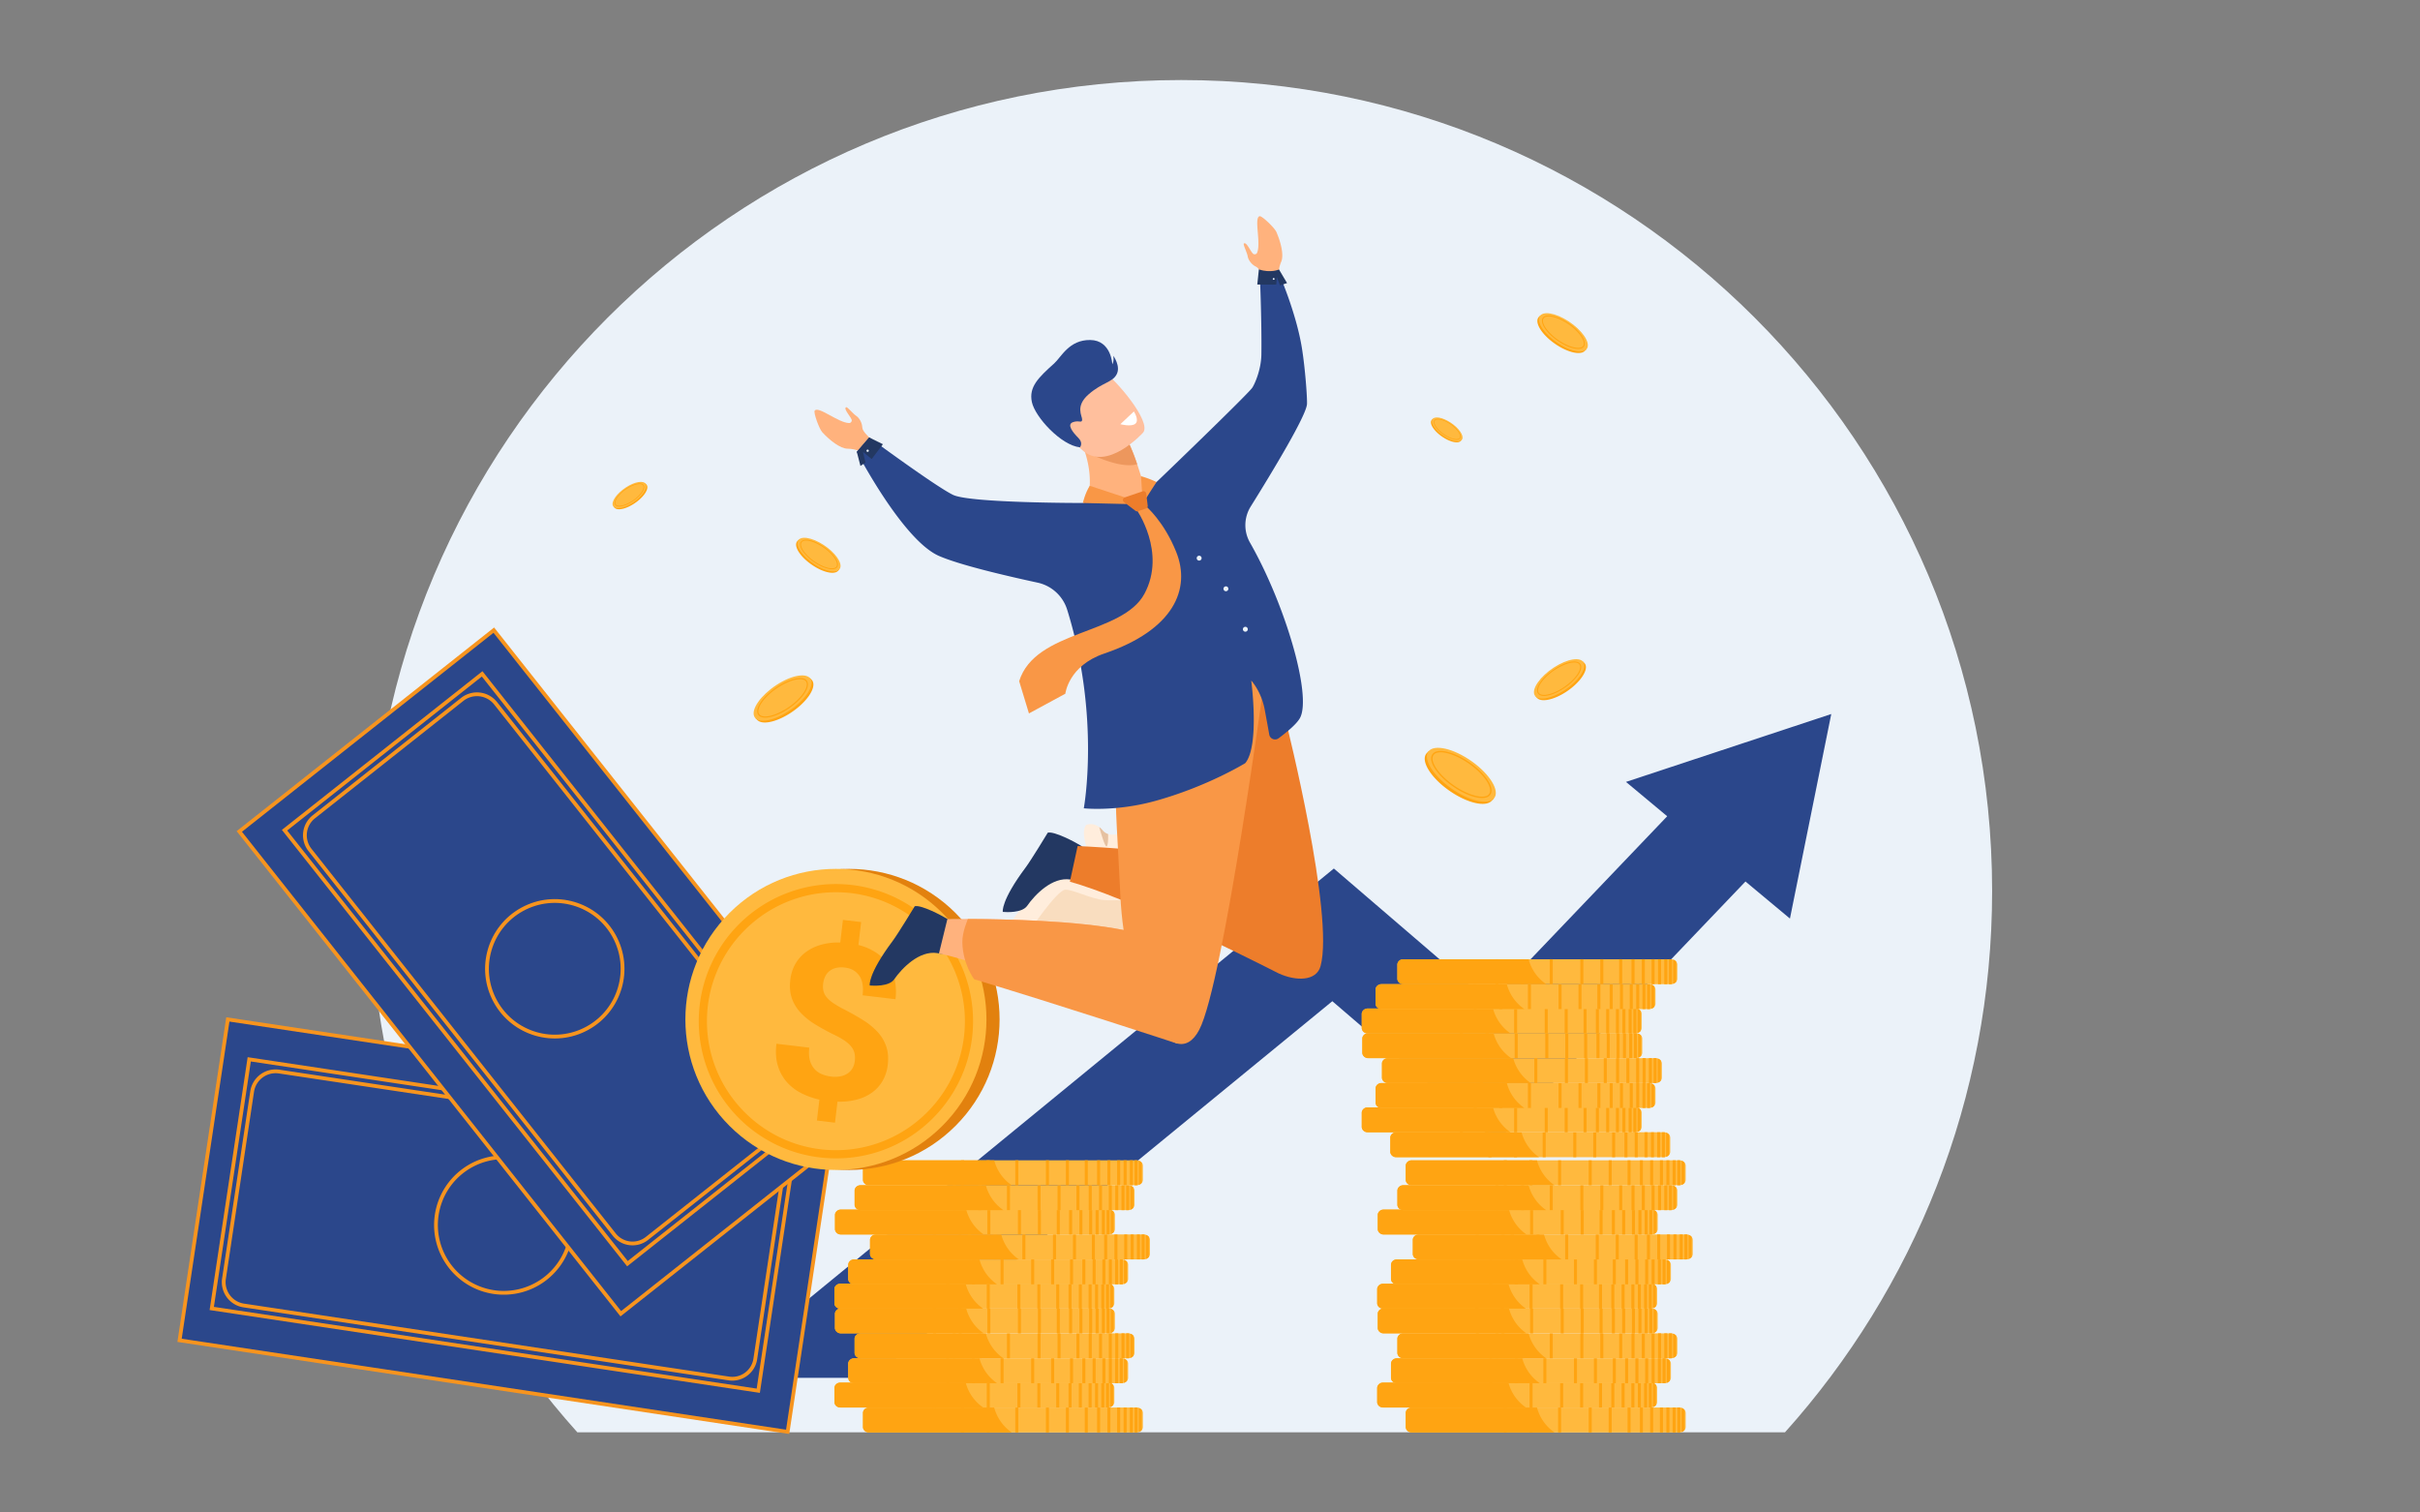 <svg xmlns="http://www.w3.org/2000/svg" viewBox="0 0 3200 2000"><rect x="0" y="0" width="3200" height="2000" fill="#808080" stroke="none"/><defs><style>.cls-1{fill:#ebf2f9;}.cls-2,.cls-3{fill:#2b478b;}.cls-3{stroke:#f7941e;stroke-miterlimit:10;stroke-width:5px;}.cls-4{fill:#ffa412;}.cls-5{fill:#ffb93e;}.cls-6{fill:#e2810e;}.cls-7{fill:#ffeddc;}.cls-8{fill:#db6a1d;}.cls-9{fill:#e5c1a1;}.cls-10{fill:#f9ddbf;}.cls-11{fill:#233862;}.cls-12{fill:#ed7d2b;}.cls-13{fill:#ffb27d;}.cls-14{fill:#f99746;}.cls-15{fill:#ed975d;}.cls-16{fill:#ffbf9d;}.cls-17{fill:#fff;}.cls-18{fill:#ebf3fa;}</style></defs><title>icons big</title><g id="Layer_3" data-name="Layer 3"><path class="cls-1" d="M1561.87,105.84c-592.24,0-1072.34,480.1-1072.34,1072.34,0,275.08,103.59,526,273.87,715.78H2360.33c170.28-189.83,273.88-440.7,273.88-715.78C2634.21,585.94,2154.1,105.84,1561.87,105.84Z"/><polygon class="cls-2" points="2421.51 944.17 2150.05 1033.94 2204.55 1079.36 2204.55 1079.36 1969.66 1325.25 1763.78 1148.47 941.93 1821.87 949.16 1821.98 1153.9 1821.98 1761.76 1323.92 1978.82 1510.29 2308.05 1165.63 2308.05 1165.62 2366.87 1214.64 2421.51 944.17"/><polygon class="cls-3" points="1105.36 1469 1041.52 1893.33 475.81 1808.21 475.8 1808.2 237.44 1772.34 301.29 1348.02 746.35 1414.98 1105.36 1469"/><path class="cls-3" d="M1052.25,1509.53,1002.68,1839,280,1730.21l49.57-329.43ZM998.73,1797l37.38-248.44a30.88,30.88,0,0,0-25.94-35.13l-641-96.45a31.42,31.42,0,0,0-35.76,26.4l-37.24,247.45a31.18,31.18,0,0,0,26.19,35.46l641.43,96.52A30.74,30.74,0,0,0,998.73,1797Z"/><path class="cls-3" d="M652.77,1708.51a89.63,89.63,0,1,1,102-75.3A89.63,89.63,0,0,1,652.77,1708.51Z"/><polygon class="cls-3" points="1157.42 1470.98 820.88 1737.2 465.97 1288.52 465.97 1288.51 316.43 1099.47 652.97 833.26 932.19 1186.24 1157.42 1470.98"/><path class="cls-3" d="M1091,1464.28,829.68,1671l-453.42-573.2L637.54,891.08ZM855.44,1637.64l197-155.86a30.89,30.89,0,0,0,5.06-43.38L655.38,930a31.44,31.44,0,0,0-44.16-5.16L415,1080.08a31.18,31.18,0,0,0-5.11,43.79l402.42,508.74A30.73,30.73,0,0,0,855.44,1637.64Z"/><circle class="cls-3" cx="733.6" cy="1281.03" r="89.63" transform="translate(-526.28 511.67) rotate(-28.79)"/><path class="cls-4" d="M1885,998.26a9.31,9.31,0,0,1,1.27-2h0a10.46,10.46,0,0,1,1.24-1.25l1.87-1.9.49.36c9.57-4.68,29.33.28,49.32,13.33,24.16,15.78,39.67,37.49,35.2,49l.68.5-2.69,2.68-.4.39-.07.08h0a10.46,10.46,0,0,1-2.32,1.62h0c-9.44,5-29.41,0-49.62-13.17C1895.28,1031.86,1879.64,1009.62,1885,998.26Z"/><path class="cls-5" d="M1942,1003.9c-24.61-16.07-48.88-19.88-54.2-8.51s10.31,33.6,34.92,49.66,48.88,19.88,54.2,8.52S1966.65,1020,1942,1003.9Z"/><path class="cls-4" d="M1924.13,1041.84c-10.3-6.75-19.18-14.88-25-22.9-6-8.2-8-15.39-5.79-20.23a9.41,9.41,0,0,1,6.33-5.05c9.08-2.61,25.17,2.39,41,12.75h0c10.3,6.75,19.18,14.88,25,22.9,5.95,8.2,8,15.39,5.79,20.23a9.37,9.37,0,0,1-6.33,5,19.29,19.29,0,0,1-5.41.69C1950.38,1055.27,1937.16,1050.37,1924.13,1041.84Zm-24-46.44a7.64,7.64,0,0,0-5.19,4.07c-1.91,4.16.14,10.87,5.61,18.41,5.69,7.85,14.39,15.82,24.52,22.45,12.61,8.26,25.72,13.13,34.64,13.13a17.6,17.6,0,0,0,4.86-.61,7.64,7.64,0,0,0,5.19-4.07c1.91-4.16-.14-10.87-5.61-18.41-5.69-7.85-14.4-15.82-24.52-22.45-12.61-8.26-25.72-13.13-34.64-13.13A17.6,17.6,0,0,0,1900.18,995.4Z"/><path class="cls-4" d="M2033.61,420.87a6.24,6.24,0,0,1,.9-1.44h0a7.48,7.48,0,0,1,.88-.9l1.33-1.34.35.26c6.79-3.33,20.82.2,35,9.46,17.15,11.2,28.16,26.62,25,34.81l.48.36-1.91,1.9-.28.28-.05.05h0a7.48,7.48,0,0,1-1.65,1.15h0c-6.71,3.51-20.89,0-35.23-9.35C2040.93,444.72,2029.83,428.93,2033.61,420.87Z"/><path class="cls-5" d="M2074.12,424.87c-17.47-11.41-34.7-14.11-38.47-6s7.32,23.85,24.79,35.26,34.7,14.11,38.47,6S2091.59,436.28,2074.12,424.87Z"/><path class="cls-4" d="M2061.41,451.8c-7.31-4.79-13.62-10.56-17.74-16.25s-5.69-10.93-4.11-14.36a6.66,6.66,0,0,1,4.49-3.59c6.45-1.85,17.87,1.7,29.1,9h0c7.32,4.79,13.62,10.56,17.74,16.26s5.69,10.92,4.11,14.36a6.64,6.64,0,0,1-4.49,3.58,13.86,13.86,0,0,1-3.84.49C2080,461.34,2070.66,457.86,2061.41,451.8Zm-17-33a5.42,5.42,0,0,0-3.68,2.88c-1.35,2.95.1,7.72,4,13.08a67.55,67.55,0,0,0,17.41,15.93c9,5.86,18.26,9.32,24.6,9.32a12.57,12.57,0,0,0,3.45-.43,5.43,5.43,0,0,0,3.68-2.89c1.35-3-.1-7.71-4-13.07a67.37,67.37,0,0,0-17.41-15.93c-8.95-5.87-18.26-9.33-24.6-9.33A12.19,12.19,0,0,0,2044.4,418.84Z"/><path class="cls-4" d="M2096.33,878.57a7.29,7.29,0,0,0-.94-1.48h0a7.11,7.11,0,0,0-.9-.92l-1.37-1.38-.36.26c-7-3.42-21.43.21-36,9.74-17.65,11.53-29,27.4-25.71,35.83l-.5.37,2,2,.29.28.06.06h0a7.62,7.62,0,0,0,1.69,1.18h0c6.91,3.62,21.5,0,36.27-9.62C2088.79,903.13,2100.21,886.88,2096.33,878.57Z"/><path class="cls-5" d="M2054.62,882.69c18-11.74,35.72-14.52,39.61-6.22s-7.54,24.56-25.52,36.3-35.72,14.52-39.6,6.22S2036.64,894.43,2054.62,882.69Z"/><path class="cls-4" d="M2041.71,920.23a14.3,14.3,0,0,1-4-.5,6.87,6.87,0,0,1-4.62-3.69c-1.62-3.54-.12-8.78,4.23-14.78s10.73-11.8,18.26-16.73h0c11.56-7.57,23.32-11.23,30-9.32a6.87,6.87,0,0,1,4.62,3.69c1.62,3.54.12,8.79-4.23,14.79a70.77,70.77,0,0,1-18.26,16.72C2058.19,916.65,2048.53,920.23,2041.71,920.23ZM2081.66,876c-6.52,0-16.1,3.56-25.32,9.59-7.39,4.85-13.75,10.67-17.91,16.4-4,5.52-5.49,10.42-4.1,13.46a5.56,5.56,0,0,0,3.79,3,12.85,12.85,0,0,0,3.55.45c6.52,0,16.1-3.56,25.32-9.6,7.39-4.84,13.76-10.67,17.91-16.4,4-5.51,5.5-10.42,4.1-13.46a5.62,5.62,0,0,0-3.79-3A12.87,12.87,0,0,0,2081.66,876Z"/><path class="cls-4" d="M1892.6,556.17a4.13,4.13,0,0,1,.56-.9h0a3.64,3.64,0,0,1,.55-.56l.83-.84.22.16c4.25-2.09,13,.12,21.92,5.92,10.74,7,17.63,16.67,15.64,21.8l.3.22-1.19,1.19-.18.18,0,0h0a5.56,5.56,0,0,1-1,.72h0c-4.2,2.2-13.08,0-22.06-5.85C1897.18,571.1,1890.23,561.22,1892.6,556.17Z"/><path class="cls-5" d="M1918,558.68c-10.93-7.15-21.72-8.84-24.08-3.79s4.58,14.94,15.52,22.08,21.72,8.83,24.09,3.78S1928.9,565.82,1918,558.68Z"/><path class="cls-4" d="M1910,575.54a42.94,42.94,0,0,1-11.11-10.18c-2.65-3.65-3.56-6.84-2.58-9a4.16,4.16,0,0,1,2.82-2.24c4-1.17,11.19,1.06,18.22,5.66h0A43.1,43.1,0,0,1,1928.47,570c2.64,3.65,3.56,6.84,2.57,9a4.14,4.14,0,0,1-2.81,2.24,8.54,8.54,0,0,1-2.41.31C1921.67,581.51,1915.8,579.33,1910,575.54Zm-10.65-20.64a3.39,3.39,0,0,0-2.31,1.8c-.85,1.85.06,4.84,2.5,8.19a42.26,42.26,0,0,0,10.89,10c5.61,3.67,11.44,5.83,15.4,5.83a7.51,7.51,0,0,0,2.16-.27,3.39,3.39,0,0,0,2.31-1.8c.85-1.85-.06-4.84-2.49-8.19a42.31,42.31,0,0,0-10.9-10c-5.61-3.67-11.43-5.83-15.4-5.83A7.56,7.56,0,0,0,1899.36,554.9Z"/><path class="cls-4" d="M1074.7,901a8.27,8.27,0,0,0-1.07-1.7h0a8.67,8.67,0,0,0-1-1.06l-1.57-1.59-.41.31c-8-3.94-24.65.23-41.45,11.2-20.3,13.25-33.33,31.5-29.57,41.2l-.57.43,2.25,2.25.34.33.06.06,0,0a9.82,9.82,0,0,0,2,1.36h0c7.93,4.16,24.72,0,41.7-11.07C1066,929.26,1079.17,910.57,1074.7,901Z"/><path class="cls-5" d="M1026.74,905.76c20.68-13.5,41.07-16.7,45.54-7.15s-8.66,28.24-29.35,41.74-41.07,16.7-45.54,7.15S1006.06,919.27,1026.74,905.76Z"/><path class="cls-4" d="M1011.89,948.93a16.37,16.37,0,0,1-4.55-.57,7.88,7.88,0,0,1-5.32-4.25c-1.87-4.06-.14-10.1,4.86-17,4.89-6.73,12.35-13.57,21-19.23h0c13.29-8.71,26.81-12.92,34.44-10.72a7.88,7.88,0,0,1,5.32,4.25c1.87,4.06.14,10.1-4.86,17-4.89,6.73-12.34,13.57-21,19.23C1030.84,944.82,1019.73,948.93,1011.89,948.93Zm45.94-50.82c-7.5,0-18.51,4.09-29.11,11-8.51,5.57-15.83,12.27-20.61,18.87-4.6,6.34-6.31,12-4.71,15.47a6.45,6.45,0,0,0,4.36,3.42,15,15,0,0,0,4.08.51c7.5,0,18.52-4.09,29.12-11,8.5-5.57,15.82-12.27,20.6-18.87,4.6-6.34,6.32-12,4.72-15.47a6.47,6.47,0,0,0-4.36-3.42A15.05,15.05,0,0,0,1057.83,898.11Z"/><path class="cls-4" d="M855.5,641.8a3.85,3.85,0,0,0-.62-1h0a5,5,0,0,0-.61-.61l-.91-.93-.24.18c-4.68-2.29-14.35.14-24.14,6.52-11.82,7.72-19.41,18.35-17.22,24l-.33.24,1.31,1.31.2.2,0,0h0a5.08,5.08,0,0,0,1.13.79h0c4.62,2.42,14.4,0,24.28-6.45C850.46,658.24,858.11,647.36,855.5,641.8Z"/><path class="cls-5" d="M827.58,644.56c12-7.87,23.91-9.73,26.52-4.17s-5.05,16.44-17.09,24.3-23.92,9.73-26.52,4.17S815.54,652.42,827.58,644.56Z"/><path class="cls-4" d="M818.93,669.69a9.8,9.8,0,0,1-2.65-.33,4.65,4.65,0,0,1-3.1-2.47c-1.08-2.37-.08-5.89,2.84-9.9a47.27,47.27,0,0,1,12.23-11.21h0c7.74-5.06,15.61-7.51,20.06-6.23A4.55,4.55,0,0,1,851.4,642c1.09,2.36.08,5.88-2.83,9.9a47.41,47.41,0,0,1-12.23,11.2C830,667.3,823.5,669.69,818.93,669.69Zm26.75-29.59c-4.36,0-10.78,2.38-16.95,6.42a46.65,46.65,0,0,0-12,11c-2.68,3.69-3.68,7-2.74,9a3.74,3.74,0,0,0,2.53,2,8.7,8.7,0,0,0,2.38.3c4.37,0,10.78-2.39,17-6.43a46.61,46.61,0,0,0,12-11c2.67-3.69,3.67-7,2.74-9a3.71,3.71,0,0,0-2.54-2A8.65,8.65,0,0,0,845.68,640.1Z"/><path class="cls-4" d="M1053.36,717a5.82,5.82,0,0,1,.79-1.26h0a6.3,6.3,0,0,1,.77-.78l1.17-1.19.31.23c6-2.93,18.33.18,30.82,8.33,15.1,9.86,24.79,23.43,22,30.65l.42.31L1108,755l-.25.24,0,0h0a6.58,6.58,0,0,1-1.45,1h0c-5.9,3.09-18.38,0-31-8.23C1059.8,738,1050,724.09,1053.36,717Z"/><path class="cls-5" d="M1089,720.52c-15.38-10-30.55-12.43-33.88-5.33s6.45,21,21.83,31,30.55,12.42,33.88,5.32S1104.41,730.56,1089,720.52Z"/><path class="cls-4" d="M1077.84,744.23a60.81,60.81,0,0,1-15.63-14.31c-3.72-5.13-5-9.62-3.61-12.65a5.82,5.82,0,0,1,4-3.15c5.68-1.64,15.74,1.49,25.62,8h0a60.46,60.46,0,0,1,15.63,14.31c3.72,5.13,5,9.62,3.61,12.64a5.86,5.86,0,0,1-4,3.16,12.63,12.63,0,0,1-3.39.42C1094.24,752.62,1086,749.56,1077.84,744.23Zm-15-29a4.84,4.84,0,0,0-3.24,2.54c-1.19,2.6.09,6.8,3.51,11.52a59.42,59.42,0,0,0,15.32,14c7.89,5.17,16.08,8.21,21.66,8.21a10.83,10.83,0,0,0,3-.38,4.81,4.81,0,0,0,3.25-2.54c1.19-2.6-.09-6.8-3.51-11.51a59.44,59.44,0,0,0-15.32-14c-7.89-5.16-16.08-8.21-21.66-8.21A11.34,11.34,0,0,0,1062.86,715.2Z"/><path class="cls-5" d="M2229,1868.37V1887a6.34,6.34,0,0,1-1.46,4,8.51,8.51,0,0,1-4,2.68,8.87,8.87,0,0,1-1.56.37,10.62,10.62,0,0,1-1.51.11H1867.35c-4.56,0-8.31-3-8.54-6.8,0-.12,0-.25,0-.37v-18.62c0-.12,0-.24,0-.36.23-3.78,4-6.81,8.54-6.81h353.09a9.33,9.33,0,0,1,1.51.12,8.85,8.85,0,0,1,1.56.36,8.53,8.53,0,0,1,4,2.69A6.29,6.29,0,0,1,2229,1868.37Z"/><path class="cls-4" d="M2055.6,1894.16H1866.43a7.47,7.47,0,0,1-7.62-6.8c0-.12,0-.25,0-.37v-18.62c0-.12,0-.24,0-.36a7.47,7.47,0,0,1,7.62-6.81h165.94A57.74,57.74,0,0,0,2055.6,1894.16Z"/><rect class="cls-4" x="2182.01" y="1861.2" width="4.01" height="32.96"/><rect class="cls-4" x="2168.42" y="1861.2" width="4.01" height="32.96"/><rect class="cls-4" x="2152.13" y="1861.2" width="4.01" height="32.96"/><rect class="cls-4" x="2127.16" y="1861.2" width="4.01" height="32.96"/><rect class="cls-4" x="2100.76" y="1861.2" width="4.01" height="32.96"/><rect class="cls-4" x="2060.28" y="1861.2" width="4.01" height="32.96"/><rect class="cls-4" x="2022.38" y="1861.2" width="4.01" height="32.96"/><rect class="cls-4" x="1988.54" y="1861.2" width="4.01" height="32.96"/><rect class="cls-4" x="2194.94" y="1861.2" width="4.01" height="32.96"/><rect class="cls-4" x="2203.48" y="1861.2" width="4.01" height="32.96"/><rect class="cls-4" x="2211.73" y="1861.2" width="4.01" height="32.96"/><path class="cls-4" d="M2222,1861.32v32.73a10.62,10.62,0,0,1-1.51.11h-2.51v-33h2.51A9.33,9.33,0,0,1,2222,1861.32Z"/><path class="cls-4" d="M2227.52,1864.37V1891a8.51,8.51,0,0,1-4,2.68v-32A8.53,8.53,0,0,1,2227.52,1864.37Z"/><path class="cls-5" d="M2191.23,1835.41V1854a6.35,6.35,0,0,1-1.46,4,8.46,8.46,0,0,1-4,2.69,10.12,10.12,0,0,1-1.56.37,10.84,10.84,0,0,1-1.51.11H1829.6c-4.56,0-8.31-3-8.54-6.8,0-.13,0-.25,0-.37v-18.62c0-.12,0-.25,0-.37.23-3.77,4-6.8,8.54-6.8h353.09c.23,0,.45,0,.67,0l.29,0,.32,0,.23,0a9.09,9.09,0,0,1,1.56.37l.22.08.22.07.43.18.24.11.22.11.4.22a4,4,0,0,1,.44.27l.33.23h0l.22.16c.21.17.42.35.62.54l.17.17.16.17c.11.12.22.24.32.37A6.35,6.35,0,0,1,2191.23,1835.41Z"/><path class="cls-4" d="M2017.84,1861.2H1828.68a7.46,7.46,0,0,1-7.62-6.8c0-.13,0-.25,0-.37v-18.62c0-.12,0-.25,0-.37a7.46,7.46,0,0,1,7.62-6.8h165.93c.08.27.15.54.23.81A57.64,57.64,0,0,0,2017.84,1861.2Z"/><rect class="cls-4" x="2144.25" y="1828.24" width="4.01" height="32.96"/><rect class="cls-4" x="2130.67" y="1828.24" width="4.01" height="32.96"/><rect class="cls-4" x="2114.38" y="1828.24" width="4.01" height="32.96"/><rect class="cls-4" x="2089.41" y="1828.24" width="4.01" height="32.96"/><rect class="cls-4" x="2063.01" y="1828.24" width="4.01" height="32.96"/><rect class="cls-4" x="2022.53" y="1828.24" width="4.01" height="32.96"/><rect class="cls-4" x="1984.63" y="1828.24" width="4.01" height="32.96"/><rect class="cls-4" x="1950.78" y="1828.24" width="4.01" height="32.96"/><rect class="cls-4" x="2157.18" y="1828.24" width="4.01" height="32.96"/><rect class="cls-4" x="2165.73" y="1828.24" width="4.01" height="32.96"/><rect class="cls-4" x="2173.98" y="1828.24" width="4.01" height="32.96"/><path class="cls-4" d="M2184.2,1828.35v32.73a9.51,9.51,0,0,1-1.51.12h-2.51v-33h2.51A10.84,10.84,0,0,1,2184.2,1828.35Z"/><path class="cls-4" d="M2189.77,1831.41V1858a8.58,8.58,0,0,1-4,2.69v-32A8.5,8.5,0,0,1,2189.77,1831.41Z"/><path class="cls-5" d="M2209.48,1803.26v18.62a6.32,6.32,0,0,1-1.47,4,8.53,8.53,0,0,1-4,2.69,8.85,8.85,0,0,1-1.56.36,9.33,9.33,0,0,1-1.51.12H1847.84a9.77,9.77,0,0,1-3.94-.81,7.34,7.34,0,0,1-4.57-5.67l0-.33v-19.35c.24-3.77,4-6.8,8.54-6.8h353.09a10.62,10.62,0,0,1,1.51.11,8.87,8.87,0,0,1,1.56.37,8.46,8.46,0,0,1,4,2.69A6.3,6.3,0,0,1,2209.48,1803.26Z"/><path class="cls-4" d="M2036.09,1829.05H1846.92a7.91,7.91,0,0,1-3.51-.81,7.2,7.2,0,0,1-4.08-5.67l0-.33v-19.35a7.47,7.47,0,0,1,7.62-6.8h165.94a57.86,57.86,0,0,0,22.07,32.15Z"/><rect class="cls-4" x="2162.5" y="1796.09" width="4.01" height="32.96"/><rect class="cls-4" x="2148.91" y="1796.09" width="4.01" height="32.96"/><rect class="cls-4" x="2132.62" y="1796.09" width="4.01" height="32.96"/><rect class="cls-4" x="2107.65" y="1796.09" width="4.01" height="32.96"/><rect class="cls-4" x="2081.25" y="1796.09" width="4.01" height="32.96"/><rect class="cls-4" x="2040.77" y="1796.09" width="4.01" height="32.96"/><rect class="cls-4" x="2002.87" y="1796.09" width="4.01" height="32.96"/><rect class="cls-4" x="1969.03" y="1796.09" width="4.01" height="32.96"/><rect class="cls-4" x="2175.43" y="1796.09" width="4.01" height="32.96"/><rect class="cls-4" x="2183.97" y="1796.09" width="4.01" height="32.96"/><rect class="cls-4" x="2192.22" y="1796.09" width="4.01" height="32.96"/><path class="cls-4" d="M2202.44,1796.2v32.73a9.33,9.33,0,0,1-1.51.12h-2.51v-33h2.51A10.62,10.62,0,0,1,2202.44,1796.2Z"/><path class="cls-4" d="M2208,1799.25v26.63a8.44,8.44,0,0,1-4,2.68v-32A8.51,8.51,0,0,1,2208,1799.25Z"/><path class="cls-5" d="M2217.93,1770.3v18.61a6.37,6.37,0,0,1-1.46,4,8.51,8.51,0,0,1-4,2.68,8.87,8.87,0,0,1-1.56.37,9.33,9.33,0,0,1-1.51.12H1856.3c-4.56,0-8.31-3-8.54-6.81,0-.12,0-.24,0-.37V1770.3c0-.13,0-.25,0-.37.22-3.5,3.44-6.35,7.53-6.76.33,0,.66-.05,1-.05h353.09a9.33,9.33,0,0,1,1.51.12,8.87,8.87,0,0,1,1.56.37,8.51,8.51,0,0,1,4,2.68A6.37,6.37,0,0,1,2217.93,1770.3Z"/><path class="cls-4" d="M2044.55,1796.09H1855.38a7.47,7.47,0,0,1-7.62-6.81c0-.12,0-.24,0-.37V1770.3c0-.13,0-.25,0-.37a7.41,7.41,0,0,1,6.72-6.76,8.72,8.72,0,0,1,.9-.05h165.94a.07.07,0,0,0,0,.05A57.84,57.84,0,0,0,2044.55,1796.09Z"/><rect class="cls-4" x="2170.95" y="1763.12" width="4.01" height="32.96"/><rect class="cls-4" x="2157.37" y="1763.12" width="4.01" height="32.96"/><rect class="cls-4" x="2141.08" y="1763.12" width="4.01" height="32.96"/><rect class="cls-4" x="2116.11" y="1763.12" width="4.01" height="32.96"/><rect class="cls-4" x="2089.71" y="1763.12" width="4.01" height="32.96"/><rect class="cls-4" x="2049.23" y="1763.12" width="4.01" height="32.96"/><rect class="cls-4" x="2011.33" y="1763.12" width="4.01" height="32.96"/><rect class="cls-4" x="1977.49" y="1763.12" width="4.01" height="32.96"/><rect class="cls-4" x="2183.89" y="1763.12" width="4.01" height="32.96"/><rect class="cls-4" x="2192.43" y="1763.12" width="4.01" height="32.96"/><rect class="cls-4" x="2200.68" y="1763.12" width="4.01" height="32.96"/><path class="cls-4" d="M2210.9,1763.24V1796a9.33,9.33,0,0,1-1.51.12h-2.51v-33h2.51A9.33,9.33,0,0,1,2210.9,1763.24Z"/><path class="cls-4" d="M2216.47,1766.29v26.63a8.51,8.51,0,0,1-4,2.68v-32A8.44,8.44,0,0,1,2216.47,1766.29Z"/><path class="cls-5" d="M2192,1737.39V1756a6.34,6.34,0,0,1-1.46,4,8.51,8.51,0,0,1-4,2.68,8.87,8.87,0,0,1-1.56.37c-.17,0-.33,0-.5.06l-.28,0H1830.34c-4.56,0-8.31-3-8.54-6.8,0-.12,0-.25,0-.37v-18.61c0-.13,0-.25,0-.37l0-.31c.34-3,3-5.54,6.4-6.28l.26,0a10.1,10.1,0,0,1,1.85-.17h353.09c.26,0,.52,0,.77,0l.34,0h0l.4.06a8.85,8.85,0,0,1,1.56.36,8.53,8.53,0,0,1,4,2.69A6.32,6.32,0,0,1,2192,1737.39Z"/><path class="cls-4" d="M2018.59,1763.17H1829.42a7.47,7.47,0,0,1-7.62-6.8c0-.12,0-.25,0-.37v-18.61c0-.13,0-.25,0-.37l0-.31a7.35,7.35,0,0,1,5.91-6.32,1.91,1.91,0,0,1,.33-.06,7.53,7.53,0,0,1,1.35-.12h165.94a1.55,1.55,0,0,0,.06.23,57.77,57.77,0,0,0,23.09,32.68Z"/><rect class="cls-4" x="2145" y="1730.21" width="4.01" height="32.96"/><rect class="cls-4" x="2131.41" y="1730.21" width="4.01" height="32.96"/><rect class="cls-4" x="2115.12" y="1730.21" width="4.01" height="32.96"/><rect class="cls-4" x="2090.15" y="1730.21" width="4.01" height="32.96"/><rect class="cls-4" x="2063.75" y="1730.21" width="4.01" height="32.96"/><rect class="cls-4" x="2023.27" y="1730.21" width="4.01" height="32.96"/><rect class="cls-4" x="1985.37" y="1730.21" width="4.01" height="32.96"/><rect class="cls-4" x="1951.53" y="1730.21" width="4.01" height="32.96"/><rect class="cls-4" x="2157.93" y="1730.21" width="4.01" height="32.96"/><rect class="cls-4" x="2166.47" y="1730.21" width="4.01" height="32.96"/><rect class="cls-4" x="2174.72" y="1730.21" width="4.01" height="32.96"/><path class="cls-4" d="M2184.94,1730.33v32.73a10.62,10.62,0,0,1-1.51.11h-2.51v-33h2.51A9.33,9.33,0,0,1,2184.94,1730.33Z"/><path class="cls-4" d="M2190.51,1733.38V1760a8.46,8.46,0,0,1-4,2.69v-32A8.46,8.46,0,0,1,2190.51,1733.38Z"/><path class="cls-5" d="M2191.23,1704.66v18.61a6.39,6.39,0,0,1-1.46,4,8.51,8.51,0,0,1-4,2.68,9.47,9.47,0,0,1-1.22.31h0l-.33.06a10.84,10.84,0,0,1-1.51.11H1829.6a10,10,0,0,1-1.11-.06l-.42-.05c-3.84-.59-6.81-3.35-7-6.69,0-.12,0-.25,0-.37v-18.61c0-.13,0-.25,0-.37.23-3.78,4-6.81,8.54-6.81h353.09c.23,0,.45,0,.67,0l.29,0,.32,0,.23,0a9.09,9.09,0,0,1,1.56.37l.22.07.22.08.43.17.46.23c.14.06.27.14.4.21l.44.27.33.23,0,0,.22.16.62.53.17.17.16.18c.11.11.22.24.32.36A6.37,6.37,0,0,1,2191.23,1704.66Z"/><path class="cls-4" d="M2017.84,1730.44H1828.23l-.49,0a7.4,7.4,0,0,1-6.68-6.75c0-.12,0-.25,0-.37v-18.61c0-.13,0-.25,0-.37a7.47,7.47,0,0,1,7.62-6.81h165.93c.08.27.15.54.23.81a57.7,57.7,0,0,0,22.66,31.92Z"/><rect class="cls-4" x="2144.25" y="1697.48" width="4.01" height="32.96"/><rect class="cls-4" x="2130.67" y="1697.48" width="4.01" height="32.96"/><rect class="cls-4" x="2114.38" y="1697.48" width="4.01" height="32.96"/><rect class="cls-4" x="2089.41" y="1697.48" width="4.01" height="32.96"/><rect class="cls-4" x="2063.01" y="1697.48" width="4.01" height="32.96"/><rect class="cls-4" x="2022.53" y="1697.48" width="4.01" height="32.96"/><rect class="cls-4" x="1984.63" y="1697.48" width="4.01" height="32.96"/><rect class="cls-4" x="1950.78" y="1697.48" width="4.01" height="32.96"/><rect class="cls-4" x="2157.18" y="1697.48" width="4.01" height="32.96"/><rect class="cls-4" x="2165.73" y="1697.48" width="4.01" height="32.96"/><rect class="cls-4" x="2173.98" y="1697.48" width="4.01" height="32.96"/><path class="cls-4" d="M2184.2,1697.6v32.73a9.5,9.5,0,0,1-1.51.11h-2.51v-33h2.51A9.51,9.51,0,0,1,2184.2,1697.6Z"/><path class="cls-4" d="M2189.77,1700.65v26.63a8.56,8.56,0,0,1-4,2.68v-32A8.49,8.49,0,0,1,2189.77,1700.65Z"/><path class="cls-5" d="M2209.48,1672.51v18.61a6.35,6.35,0,0,1-1.47,4,8.51,8.51,0,0,1-4,2.68,8.87,8.87,0,0,1-1.56.37,9.34,9.34,0,0,1-1.51.11H1847.84a9.77,9.77,0,0,1-3.94-.81,7.34,7.34,0,0,1-4.57-5.67l0-.32v-19.35c.24-3.78,4-6.81,8.54-6.81h353.09a9.33,9.33,0,0,1,1.51.12,8.87,8.87,0,0,1,1.56.37,8.44,8.44,0,0,1,4,2.68A6.33,6.33,0,0,1,2209.48,1672.51Z"/><path class="cls-4" d="M2036.09,1698.29H1846.92a7.91,7.91,0,0,1-3.51-.81,7.2,7.2,0,0,1-4.08-5.67l0-.32v-19.35a7.47,7.47,0,0,1,7.62-6.81h165.94a57.83,57.83,0,0,0,22.07,32.15Z"/><rect class="cls-4" x="2162.5" y="1665.33" width="4.01" height="32.96"/><rect class="cls-4" x="2148.91" y="1665.33" width="4.01" height="32.96"/><rect class="cls-4" x="2132.62" y="1665.33" width="4.01" height="32.96"/><rect class="cls-4" x="2107.65" y="1665.33" width="4.01" height="32.96"/><rect class="cls-4" x="2081.25" y="1665.33" width="4.01" height="32.96"/><rect class="cls-4" x="2040.77" y="1665.33" width="4.01" height="32.96"/><rect class="cls-4" x="2002.87" y="1665.33" width="4.01" height="32.96"/><rect class="cls-4" x="1969.03" y="1665.33" width="4.01" height="32.96"/><rect class="cls-4" x="2175.43" y="1665.33" width="4.01" height="32.96"/><rect class="cls-4" x="2183.97" y="1665.33" width="4.01" height="32.96"/><rect class="cls-4" x="2192.22" y="1665.33" width="4.01" height="32.96"/><path class="cls-4" d="M2202.44,1665.45v32.73a9.34,9.34,0,0,1-1.51.11h-2.51v-33h2.51A9.33,9.33,0,0,1,2202.44,1665.45Z"/><path class="cls-4" d="M2208,1668.5v26.63a8.51,8.51,0,0,1-4,2.68v-32A8.44,8.44,0,0,1,2208,1668.5Z"/><path class="cls-5" d="M2238.33,1639.54v18.62a6.35,6.35,0,0,1-1.46,4,8.5,8.5,0,0,1-4,2.69,10,10,0,0,1-1.57.37,10.59,10.59,0,0,1-1.5.11h-353.1c-4.55,0-8.3-3-8.53-6.8,0-.13,0-.25,0-.37v-18.62c0-.12,0-.24,0-.37.21-3.49,3.44-6.34,7.52-6.75a8.44,8.44,0,0,1,1-.05h353.1a10.59,10.59,0,0,1,1.5.11,10,10,0,0,1,1.57.37,8.5,8.5,0,0,1,4,2.69A6.35,6.35,0,0,1,2238.33,1639.54Z"/><path class="cls-4" d="M2064.94,1665.33H1875.78a7.47,7.47,0,0,1-7.62-6.8c0-.13,0-.25,0-.37v-18.62c0-.12,0-.24,0-.37a7.4,7.4,0,0,1,6.71-6.75,6.85,6.85,0,0,1,.91-.05h165.93l0,.05A57.77,57.77,0,0,0,2064.94,1665.33Z"/><rect class="cls-4" x="2191.35" y="1632.37" width="4.01" height="32.96"/><rect class="cls-4" x="2177.77" y="1632.37" width="4.01" height="32.96"/><rect class="cls-4" x="2161.48" y="1632.37" width="4.01" height="32.96"/><rect class="cls-4" x="2136.51" y="1632.37" width="4.01" height="32.96"/><rect class="cls-4" x="2110.11" y="1632.37" width="4.01" height="32.96"/><rect class="cls-4" x="2069.63" y="1632.37" width="4.01" height="32.96"/><rect class="cls-4" x="2031.73" y="1632.37" width="4.01" height="32.96"/><rect class="cls-4" x="1997.88" y="1632.37" width="4.01" height="32.96"/><rect class="cls-4" x="2204.28" y="1632.37" width="4.01" height="32.96"/><rect class="cls-4" x="2212.83" y="1632.37" width="4.01" height="32.96"/><rect class="cls-4" x="2221.08" y="1632.37" width="4.01" height="32.96"/><path class="cls-4" d="M2231.3,1632.48v32.74a10.84,10.84,0,0,1-1.51.11h-2.51v-33h2.51A10.84,10.84,0,0,1,2231.3,1632.48Z"/><path class="cls-4" d="M2236.87,1635.54v26.62a8.46,8.46,0,0,1-4,2.69v-32A8.46,8.46,0,0,1,2236.87,1635.54Z"/><path class="cls-5" d="M2192,1606.63v18.61a6.32,6.32,0,0,1-1.46,4,8.44,8.44,0,0,1-4,2.68,8.87,8.87,0,0,1-1.56.37l-.5.07-.39,0H1830.34c-4.56,0-8.31-3-8.54-6.81,0-.12,0-.24,0-.37v-18.61c0-.12,0-.25,0-.37.23-3.77,4-6.8,8.54-6.8h353.54a9.28,9.28,0,0,1,1.06.1,8.87,8.87,0,0,1,1.56.37,5.4,5.4,0,0,1,.74.28,3.49,3.49,0,0,1,.44.2l.05,0c.15.07.29.15.43.23l.07,0,.38.24a6.61,6.61,0,0,1,.85.62l.24.21,0,0,.15.14,0,0c.08.09.17.17.25.27s.23.25.34.38A6.34,6.34,0,0,1,2192,1606.63Z"/><path class="cls-4" d="M2018.59,1632.42H1829.42a7.47,7.47,0,0,1-7.62-6.81c0-.12,0-.24,0-.37v-18.61c0-.12,0-.25,0-.37a7.47,7.47,0,0,1,7.62-6.8h165.94c.06.25.13.5.21.76a57.72,57.72,0,0,0,22.94,32.15Z"/><rect class="cls-4" x="2145" y="1599.46" width="4.01" height="32.96"/><rect class="cls-4" x="2131.41" y="1599.46" width="4.01" height="32.96"/><rect class="cls-4" x="2115.12" y="1599.46" width="4.01" height="32.96"/><rect class="cls-4" x="2090.15" y="1599.46" width="4.01" height="32.96"/><rect class="cls-4" x="2063.75" y="1599.46" width="4.01" height="32.96"/><rect class="cls-4" x="2023.27" y="1599.46" width="4.01" height="32.96"/><rect class="cls-4" x="1985.37" y="1599.46" width="4.01" height="32.96"/><rect class="cls-4" x="1951.53" y="1599.46" width="4.01" height="32.96"/><rect class="cls-4" x="2157.93" y="1599.46" width="4.01" height="32.96"/><rect class="cls-4" x="2166.47" y="1599.46" width="4.01" height="32.96"/><rect class="cls-4" x="2174.72" y="1599.46" width="4.01" height="32.96"/><path class="cls-4" d="M2184.94,1599.57v32.73a9.33,9.33,0,0,1-1.51.12h-2.51v-33h2.51A9.34,9.34,0,0,1,2184.94,1599.57Z"/><path class="cls-4" d="M2190.51,1602.62v26.63a8.44,8.44,0,0,1-4,2.68v-32A8.51,8.51,0,0,1,2190.51,1602.62Z"/><path class="cls-5" d="M2217.93,1574.43V1593a6.37,6.37,0,0,1-1.46,4,8.51,8.51,0,0,1-4,2.68,8.87,8.87,0,0,1-1.56.37,9.33,9.33,0,0,1-1.51.12H1856.3a9.93,9.93,0,0,1-3.82-.76,7.36,7.36,0,0,1-4.69-5.75l0-.3c0-.12,0-.24,0-.37v-18.61c0-.13,0-.25,0-.37.22-3.5,3.44-6.35,7.53-6.75a8.31,8.31,0,0,1,1-.06h353.09a9.33,9.33,0,0,1,1.51.12,8.87,8.87,0,0,1,1.56.37,8.51,8.51,0,0,1,4,2.68A6.37,6.37,0,0,1,2217.93,1574.43Z"/><path class="cls-4" d="M2044.55,1600.22H1855.38a8,8,0,0,1-3.4-.76,7.24,7.24,0,0,1-4.19-5.75l0-.3c0-.12,0-.24,0-.37v-18.61c0-.13,0-.25,0-.37a7.39,7.39,0,0,1,6.72-6.75,6.58,6.58,0,0,1,.9-.06h165.94a.13.13,0,0,0,0,.06,57.84,57.84,0,0,0,22.13,32.15Z"/><rect class="cls-4" x="2170.95" y="1567.25" width="4.01" height="32.96"/><rect class="cls-4" x="2157.37" y="1567.25" width="4.01" height="32.96"/><rect class="cls-4" x="2141.08" y="1567.25" width="4.01" height="32.96"/><rect class="cls-4" x="2116.11" y="1567.25" width="4.01" height="32.96"/><rect class="cls-4" x="2089.71" y="1567.25" width="4.01" height="32.96"/><rect class="cls-4" x="2049.23" y="1567.25" width="4.01" height="32.96"/><rect class="cls-4" x="2011.33" y="1567.25" width="4.01" height="32.96"/><rect class="cls-4" x="1977.49" y="1567.25" width="4.01" height="32.96"/><rect class="cls-4" x="2183.89" y="1567.25" width="4.01" height="32.96"/><rect class="cls-4" x="2192.43" y="1567.25" width="4.01" height="32.96"/><rect class="cls-4" x="2200.68" y="1567.25" width="4.01" height="32.96"/><path class="cls-4" d="M2210.9,1567.37v32.73a9.33,9.33,0,0,1-1.51.12h-2.51v-33h2.51A9.33,9.33,0,0,1,2210.9,1567.37Z"/><path class="cls-4" d="M2216.47,1570.42v26.63a8.51,8.51,0,0,1-4,2.68v-32A8.51,8.51,0,0,1,2216.47,1570.42Z"/><path class="cls-5" d="M2229,1541.52v18.61a6.34,6.34,0,0,1-1.46,4,8.51,8.51,0,0,1-4,2.68,8.87,8.87,0,0,1-1.56.37c-.17,0-.33,0-.5.06l-.28,0h-.27l-.46,0H1867.35c-4.56,0-8.31-3-8.54-6.81,0-.12,0-.25,0-.37v-18.61c0-.13,0-.25,0-.37.23-3.78,4-6.81,8.54-6.81h353.09a9.33,9.33,0,0,1,1.51.12,8.87,8.87,0,0,1,1.56.37,8.44,8.44,0,0,1,4,2.68A6.32,6.32,0,0,1,2229,1541.52Z"/><path class="cls-4" d="M2055.6,1567.31H1866.43a7.48,7.48,0,0,1-7.62-6.81c0-.12,0-.25,0-.37v-18.61c0-.13,0-.25,0-.37a7.47,7.47,0,0,1,7.62-6.81h165.94a57.73,57.73,0,0,0,23.15,32.91Z"/><rect class="cls-4" x="2182.01" y="1534.34" width="4.01" height="32.96"/><rect class="cls-4" x="2168.42" y="1534.34" width="4.01" height="32.96"/><rect class="cls-4" x="2152.13" y="1534.34" width="4.01" height="32.96"/><rect class="cls-4" x="2127.16" y="1534.34" width="4.01" height="32.96"/><rect class="cls-4" x="2100.76" y="1534.34" width="4.01" height="32.96"/><rect class="cls-4" x="2060.28" y="1534.34" width="4.01" height="32.96"/><rect class="cls-4" x="2022.38" y="1534.34" width="4.01" height="32.96"/><rect class="cls-4" x="1988.54" y="1534.34" width="4.01" height="32.96"/><rect class="cls-4" x="2194.94" y="1534.34" width="4.01" height="32.96"/><rect class="cls-4" x="2203.48" y="1534.34" width="4.01" height="32.96"/><rect class="cls-4" x="2211.73" y="1534.34" width="4.01" height="32.96"/><path class="cls-4" d="M2222,1534.46v32.73a9.34,9.34,0,0,1-1.51.11h-2.51v-33h2.51A9.33,9.33,0,0,1,2222,1534.46Z"/><path class="cls-4" d="M2227.52,1537.51v26.63a8.51,8.51,0,0,1-4,2.68v-32A8.53,8.53,0,0,1,2227.52,1537.51Z"/><path class="cls-5" d="M2208.59,1504.43V1523a6.33,6.33,0,0,1-1.47,4,8.51,8.51,0,0,1-4,2.68,8.87,8.87,0,0,1-1.56.37,9.33,9.33,0,0,1-1.51.12H1847c-4.55,0-8.3-3-8.54-6.81,0-.12,0-.25,0-.37v-18.61c0-.13,0-.25,0-.37.24-3.78,4-6.81,8.54-6.81H2200a9.33,9.33,0,0,1,1.51.12,8.87,8.87,0,0,1,1.56.37,8.51,8.51,0,0,1,4,2.68A6.33,6.33,0,0,1,2208.59,1504.43Z"/><path class="cls-4" d="M2035.2,1530.22H1846a7.47,7.47,0,0,1-7.62-6.81c0-.12,0-.25,0-.37v-18.61c0-.13,0-.25,0-.37a7.47,7.47,0,0,1,7.62-6.81H2012A57.76,57.76,0,0,0,2035.2,1530.22Z"/><rect class="cls-4" x="2161.61" y="1497.25" width="4.01" height="32.96"/><rect class="cls-4" x="2148.02" y="1497.25" width="4.01" height="32.96"/><rect class="cls-4" x="2131.73" y="1497.25" width="4.01" height="32.96"/><rect class="cls-4" x="2106.76" y="1497.25" width="4.01" height="32.96"/><rect class="cls-4" x="2080.36" y="1497.25" width="4.01" height="32.96"/><rect class="cls-4" x="2039.88" y="1497.25" width="4.01" height="32.96"/><rect class="cls-4" x="2001.98" y="1497.25" width="4.01" height="32.96"/><rect class="cls-4" x="1968.14" y="1497.25" width="4.01" height="32.96"/><rect class="cls-4" x="2174.54" y="1497.25" width="4.01" height="32.96"/><rect class="cls-4" x="2183.08" y="1497.25" width="4.01" height="32.96"/><rect class="cls-4" x="2191.33" y="1497.25" width="4.01" height="32.96"/><path class="cls-4" d="M2201.55,1497.37v32.73a9.33,9.33,0,0,1-1.51.12h-2.51v-33H2200A9.33,9.33,0,0,1,2201.55,1497.37Z"/><path class="cls-4" d="M2207.12,1500.42v26.63a8.51,8.51,0,0,1-4,2.68v-32A8.51,8.51,0,0,1,2207.12,1500.42Z"/><path class="cls-5" d="M2170.83,1471.46v18.62a6.29,6.29,0,0,1-1.46,4,8.46,8.46,0,0,1-4,2.69,9.86,9.86,0,0,1-1.56.37,10.62,10.62,0,0,1-1.51.11H1809.2c-4.56,0-8.31-3-8.54-6.8,0-.13,0-.25,0-.37v-18.62c0-.12,0-.24,0-.37.23-3.77,4-6.8,8.54-6.8h353.09l.68,0a2.66,2.66,0,0,1,.28,0,3.16,3.16,0,0,1,.32,0l.23,0a9.86,9.86,0,0,1,1.56.37l.22.08.22.08.43.17.24.12.22.1.4.22.44.27a3.88,3.88,0,0,1,.33.23h0l.22.17a7.87,7.87,0,0,1,.62.53c.06.06.12.11.17.17l.16.17c.11.12.22.24.32.37A6.29,6.29,0,0,1,2170.83,1471.46Z"/><path class="cls-4" d="M1997.45,1497.25H1808.28a7.46,7.46,0,0,1-7.62-6.8c0-.13,0-.25,0-.37v-18.62c0-.12,0-.24,0-.37a7.46,7.46,0,0,1,7.62-6.8h165.93c.08.27.15.54.23.81A57.62,57.62,0,0,0,1997.45,1497.25Z"/><rect class="cls-4" x="2123.86" y="1464.29" width="4.01" height="32.96"/><rect class="cls-4" x="2110.27" y="1464.29" width="4.01" height="32.96"/><rect class="cls-4" x="2093.98" y="1464.29" width="4.01" height="32.96"/><rect class="cls-4" x="2069.01" y="1464.29" width="4.01" height="32.96"/><rect class="cls-4" x="2042.61" y="1464.29" width="4.01" height="32.96"/><rect class="cls-4" x="2002.13" y="1464.29" width="4.01" height="32.96"/><rect class="cls-4" x="1964.23" y="1464.29" width="4.01" height="32.96"/><rect class="cls-4" x="1930.39" y="1464.29" width="4.01" height="32.96"/><rect class="cls-4" x="2136.79" y="1464.29" width="4.01" height="32.96"/><rect class="cls-4" x="2145.33" y="1464.29" width="4.01" height="32.96"/><rect class="cls-4" x="2153.58" y="1464.29" width="4.01" height="32.96"/><path class="cls-4" d="M2163.8,1464.4v32.74a10.73,10.73,0,0,1-1.51.11h-2.51v-33h2.51A10.73,10.73,0,0,1,2163.8,1464.4Z"/><path class="cls-4" d="M2169.37,1467.46v26.62a8.46,8.46,0,0,1-4,2.69v-32A8.46,8.46,0,0,1,2169.37,1467.46Z"/><path class="cls-5" d="M2189.08,1439.31v18.62a6.3,6.3,0,0,1-1.47,4,8.46,8.46,0,0,1-4,2.69,8.87,8.87,0,0,1-1.56.37,10.62,10.62,0,0,1-1.51.11H1827.44a9.77,9.77,0,0,1-3.94-.81,7.34,7.34,0,0,1-4.57-5.67c0-.11,0-.22,0-.32s0-.25,0-.37v-18.62c0-.12,0-.24,0-.37.23-3.77,4-6.8,8.53-6.8h353.09a10.62,10.62,0,0,1,1.51.11,9.86,9.86,0,0,1,1.56.37,8.46,8.46,0,0,1,4,2.69A6.3,6.3,0,0,1,2189.08,1439.31Z"/><path class="cls-4" d="M2015.69,1465.1H1826.52a7.91,7.91,0,0,1-3.51-.81,7.22,7.22,0,0,1-4.08-5.67c0-.11,0-.22,0-.32s0-.25,0-.37v-18.62c0-.12,0-.24,0-.37a7.46,7.46,0,0,1,7.61-6.8h165.94a57.86,57.86,0,0,0,22.07,32.15Z"/><rect class="cls-4" x="2142.1" y="1432.14" width="4.01" height="32.96"/><rect class="cls-4" x="2128.51" y="1432.14" width="4.01" height="32.96"/><rect class="cls-4" x="2112.22" y="1432.14" width="4.01" height="32.96"/><rect class="cls-4" x="2087.26" y="1432.14" width="4.01" height="32.96"/><rect class="cls-4" x="2060.85" y="1432.14" width="4.01" height="32.96"/><rect class="cls-4" x="2020.37" y="1432.14" width="4.01" height="32.96"/><rect class="cls-4" x="1982.47" y="1432.14" width="4.01" height="32.96"/><rect class="cls-4" x="1948.63" y="1432.14" width="4.01" height="32.96"/><rect class="cls-4" x="2155.03" y="1432.14" width="4.01" height="32.96"/><rect class="cls-4" x="2163.57" y="1432.14" width="4.01" height="32.96"/><rect class="cls-4" x="2171.82" y="1432.14" width="4.01" height="32.96"/><path class="cls-4" d="M2182,1432.25V1465a10.62,10.62,0,0,1-1.51.11H2178v-33h2.5A10.62,10.62,0,0,1,2182,1432.25Z"/><path class="cls-4" d="M2187.61,1435.31v26.62a8.46,8.46,0,0,1-4,2.69v-32A8.46,8.46,0,0,1,2187.61,1435.31Z"/><path class="cls-5" d="M2197.53,1406.35V1425a6.32,6.32,0,0,1-1.46,4,8.44,8.44,0,0,1-4,2.68,8.87,8.87,0,0,1-1.56.37,9.33,9.33,0,0,1-1.51.12H1835.9c-4.56,0-8.3-3-8.54-6.81,0-.12,0-.24,0-.37v-18.61c0-.12,0-.25,0-.37.22-3.49,3.44-6.34,7.53-6.75a8.33,8.33,0,0,1,1,0H2189a9.34,9.34,0,0,1,1.51.11,8.87,8.87,0,0,1,1.56.37,8.51,8.51,0,0,1,4,2.68A6.34,6.34,0,0,1,2197.53,1406.35Z"/><path class="cls-4" d="M2024.15,1432.14H1835a7.47,7.47,0,0,1-7.62-6.81c0-.12,0-.24,0-.37v-18.61c0-.12,0-.25,0-.37a7.4,7.4,0,0,1,6.72-6.75,6.6,6.6,0,0,1,.9,0h165.94v0A57.82,57.82,0,0,0,2024.15,1432.14Z"/><rect class="cls-4" x="2150.56" y="1399.17" width="4.01" height="32.96"/><rect class="cls-4" x="2136.97" y="1399.17" width="4.01" height="32.96"/><rect class="cls-4" x="2120.68" y="1399.17" width="4.01" height="32.96"/><rect class="cls-4" x="2095.71" y="1399.17" width="4.01" height="32.96"/><rect class="cls-4" x="2069.31" y="1399.17" width="4.01" height="32.96"/><rect class="cls-4" x="2028.83" y="1399.17" width="4.01" height="32.96"/><rect class="cls-4" x="1990.93" y="1399.17" width="4.01" height="32.96"/><rect class="cls-4" x="1957.09" y="1399.17" width="4.01" height="32.96"/><rect class="cls-4" x="2163.49" y="1399.17" width="4.01" height="32.96"/><rect class="cls-4" x="2172.03" y="1399.17" width="4.01" height="32.96"/><rect class="cls-4" x="2180.28" y="1399.17" width="4.01" height="32.96"/><path class="cls-4" d="M2190.5,1399.29V1432a9.33,9.33,0,0,1-1.51.12h-2.51v-33H2189A9.33,9.33,0,0,1,2190.5,1399.29Z"/><path class="cls-4" d="M2196.07,1402.34V1429a8.51,8.51,0,0,1-4,2.68v-32A8.51,8.51,0,0,1,2196.07,1402.34Z"/><path class="cls-5" d="M2171.57,1373.44v18.61a6.32,6.32,0,0,1-1.46,4,8.51,8.51,0,0,1-4,2.68,8.87,8.87,0,0,1-1.56.37l-.5.07-.28,0h-.27l-.46,0H1809.94c-4.55,0-8.3-3-8.54-6.81,0-.12,0-.24,0-.37v-18.61c0-.13,0-.25,0-.37l0-.3c.34-3,3-5.55,6.4-6.28l.26-.06a10.18,10.18,0,0,1,1.85-.17H2163c.26,0,.52,0,.77,0l.34,0h0l.4.06a8.87,8.87,0,0,1,1.56.37,8.51,8.51,0,0,1,4,2.68A6.32,6.32,0,0,1,2171.57,1373.44Z"/><path class="cls-4" d="M1998.19,1399.23H1809a7.47,7.47,0,0,1-7.62-6.81c0-.12,0-.24,0-.37v-18.61c0-.13,0-.25,0-.37l0-.3a7.37,7.37,0,0,1,5.91-6.33l.33-.06a7.53,7.53,0,0,1,1.35-.12H1975l.06.24a57.8,57.8,0,0,0,23.09,32.68Z"/><rect class="cls-4" x="2124.6" y="1366.26" width="4.01" height="32.96"/><rect class="cls-4" x="2111.01" y="1366.26" width="4.01" height="32.96"/><rect class="cls-4" x="2094.72" y="1366.26" width="4.01" height="32.96"/><rect class="cls-4" x="2069.75" y="1366.26" width="4.01" height="32.96"/><rect class="cls-4" x="2043.35" y="1366.26" width="4.01" height="32.96"/><rect class="cls-4" x="2002.87" y="1366.26" width="4.01" height="32.96"/><rect class="cls-4" x="1964.97" y="1366.26" width="4.01" height="32.96"/><rect class="cls-4" x="1931.13" y="1366.26" width="4.01" height="32.96"/><rect class="cls-4" x="2137.53" y="1366.26" width="4.01" height="32.96"/><rect class="cls-4" x="2146.07" y="1366.26" width="4.01" height="32.96"/><rect class="cls-4" x="2154.32" y="1366.26" width="4.01" height="32.96"/><path class="cls-4" d="M2164.54,1366.38v32.73a9.33,9.33,0,0,1-1.51.12h-2.51v-33H2163A9.33,9.33,0,0,1,2164.54,1366.38Z"/><path class="cls-4" d="M2170.11,1369.43v26.63a8.51,8.51,0,0,1-4,2.68v-32A8.51,8.51,0,0,1,2170.11,1369.43Z"/><path class="cls-5" d="M2170.83,1340.71v18.61a6.32,6.32,0,0,1-1.46,4,8.51,8.51,0,0,1-4,2.68,8.07,8.07,0,0,1-1.22.31h0l-.33.06a9.33,9.33,0,0,1-1.51.12H1809.2a8.07,8.07,0,0,1-1.11-.07l-.42,0c-3.84-.59-6.8-3.35-7-6.69,0-.12,0-.24,0-.37v-18.61c0-.13,0-.25,0-.37.23-3.78,4-6.81,8.54-6.81h353.09c.23,0,.45,0,.68,0l.28,0,.32,0,.23,0a8.87,8.87,0,0,1,1.56.37l.22.07.22.08.43.18.46.22.4.21c.15.09.3.18.44.28l.33.22,0,0,.22.16a8,8,0,0,1,.62.54l.17.16.16.18.32.36A6.32,6.32,0,0,1,2170.83,1340.71Z"/><path class="cls-4" d="M1997.45,1366.5H1807.83l-.49,0a7.4,7.4,0,0,1-6.68-6.75c0-.12,0-.24,0-.37v-18.61c0-.13,0-.25,0-.37a7.47,7.47,0,0,1,7.62-6.81h165.93c.08.27.15.54.23.82a57.65,57.65,0,0,0,22.67,31.91Z"/><rect class="cls-4" x="2123.86" y="1333.53" width="4.01" height="32.96"/><rect class="cls-4" x="2110.27" y="1333.53" width="4.01" height="32.96"/><rect class="cls-4" x="2093.98" y="1333.53" width="4.01" height="32.96"/><rect class="cls-4" x="2069.01" y="1333.53" width="4.01" height="32.96"/><rect class="cls-4" x="2042.61" y="1333.53" width="4.01" height="32.96"/><rect class="cls-4" x="2002.13" y="1333.53" width="4.01" height="32.96"/><rect class="cls-4" x="1964.23" y="1333.53" width="4.01" height="32.96"/><rect class="cls-4" x="1930.39" y="1333.53" width="4.01" height="32.96"/><rect class="cls-4" x="2136.79" y="1333.53" width="4.01" height="32.96"/><rect class="cls-4" x="2145.33" y="1333.53" width="4.01" height="32.96"/><rect class="cls-4" x="2153.58" y="1333.53" width="4.01" height="32.96"/><path class="cls-4" d="M2163.8,1333.65v32.73a9.42,9.42,0,0,1-1.51.12h-2.51v-33h2.51A9.42,9.42,0,0,1,2163.8,1333.65Z"/><path class="cls-4" d="M2169.37,1336.7v26.63a8.51,8.51,0,0,1-4,2.68v-32A8.51,8.51,0,0,1,2169.37,1336.7Z"/><path class="cls-5" d="M2189.08,1308.56v18.61a6.33,6.33,0,0,1-1.47,4,8.51,8.51,0,0,1-4,2.68,8.87,8.87,0,0,1-1.56.37,9.33,9.33,0,0,1-1.51.12H1827.44a9.77,9.77,0,0,1-3.94-.82,7.34,7.34,0,0,1-4.57-5.67c0-.1,0-.21,0-.32s0-.24,0-.37v-18.61c0-.13,0-.25,0-.37.23-3.78,4-6.81,8.53-6.81h353.09a9.33,9.33,0,0,1,1.51.12,8.87,8.87,0,0,1,1.56.37,8.51,8.51,0,0,1,4,2.68A6.33,6.33,0,0,1,2189.08,1308.56Z"/><path class="cls-4" d="M2015.69,1334.35H1826.52a7.92,7.92,0,0,1-3.51-.82,7.22,7.22,0,0,1-4.08-5.67c0-.1,0-.21,0-.32s0-.24,0-.37v-18.61c0-.13,0-.25,0-.37a7.46,7.46,0,0,1,7.61-6.81h165.94a57.83,57.83,0,0,0,22.07,32.15C2014.91,1333.81,2015.3,1334.08,2015.69,1334.35Z"/><rect class="cls-4" x="2142.1" y="1301.38" width="4.01" height="32.96"/><rect class="cls-4" x="2128.51" y="1301.38" width="4.01" height="32.96"/><rect class="cls-4" x="2112.22" y="1301.38" width="4.01" height="32.96"/><rect class="cls-4" x="2087.26" y="1301.38" width="4.01" height="32.96"/><rect class="cls-4" x="2060.85" y="1301.38" width="4.01" height="32.96"/><rect class="cls-4" x="2020.37" y="1301.38" width="4.01" height="32.96"/><rect class="cls-4" x="1982.47" y="1301.38" width="4.01" height="32.96"/><rect class="cls-4" x="1948.63" y="1301.38" width="4.01" height="32.96"/><rect class="cls-4" x="2155.03" y="1301.38" width="4.01" height="32.96"/><rect class="cls-4" x="2163.57" y="1301.38" width="4.01" height="32.96"/><rect class="cls-4" x="2171.82" y="1301.38" width="4.01" height="32.96"/><path class="cls-4" d="M2182,1301.5v32.73a9.33,9.33,0,0,1-1.51.12H2178v-33h2.5A9.33,9.33,0,0,1,2182,1301.5Z"/><path class="cls-4" d="M2187.61,1304.55v26.63a8.51,8.51,0,0,1-4,2.68v-32A8.51,8.51,0,0,1,2187.61,1304.55Z"/><path class="cls-5" d="M2217.93,1275.59v18.62a6.35,6.35,0,0,1-1.46,4,8.5,8.5,0,0,1-4,2.69,9.09,9.09,0,0,1-1.56.37,10.84,10.84,0,0,1-1.51.11h-353.1c-4.55,0-8.3-3-8.53-6.8,0-.12,0-.25,0-.37v-18.62c0-.12,0-.24,0-.36.21-3.5,3.44-6.35,7.52-6.76.33,0,.67,0,1,0h353.1a10.84,10.84,0,0,1,1.51.11,10.12,10.12,0,0,1,1.56.37,8.5,8.5,0,0,1,4,2.69A6.35,6.35,0,0,1,2217.93,1275.59Z"/><path class="cls-4" d="M2044.54,1301.38H1855.38a7.47,7.47,0,0,1-7.62-6.8c0-.12,0-.25,0-.37v-18.62c0-.12,0-.24,0-.36a7.4,7.4,0,0,1,6.72-6.76,8.72,8.72,0,0,1,.9,0h165.93s0,0,0,0A57.77,57.77,0,0,0,2044.54,1301.38Z"/><rect class="cls-4" x="2170.95" y="1268.42" width="4.01" height="32.96"/><rect class="cls-4" x="2157.37" y="1268.42" width="4.01" height="32.96"/><rect class="cls-4" x="2141.08" y="1268.42" width="4.01" height="32.96"/><rect class="cls-4" x="2116.11" y="1268.42" width="4.01" height="32.96"/><rect class="cls-4" x="2089.71" y="1268.42" width="4.01" height="32.96"/><rect class="cls-4" x="2049.23" y="1268.42" width="4.01" height="32.96"/><rect class="cls-4" x="2011.33" y="1268.42" width="4.01" height="32.96"/><rect class="cls-4" x="1977.49" y="1268.42" width="4.01" height="32.96"/><rect class="cls-4" x="2183.89" y="1268.42" width="4.01" height="32.96"/><rect class="cls-4" x="2192.43" y="1268.42" width="4.01" height="32.96"/><rect class="cls-4" x="2200.68" y="1268.42" width="4.01" height="32.96"/><path class="cls-4" d="M2210.9,1268.53v32.74a10.73,10.73,0,0,1-1.51.11h-2.51v-33h2.51A10.73,10.73,0,0,1,2210.9,1268.53Z"/><path class="cls-4" d="M2216.47,1271.59v26.62a8.46,8.46,0,0,1-4,2.69v-32A8.46,8.46,0,0,1,2216.47,1271.59Z"/><path class="cls-5" d="M1511.26,1868.37V1887a6.35,6.35,0,0,1-1.47,4,8.51,8.51,0,0,1-4,2.68,8.87,8.87,0,0,1-1.56.37,10.59,10.59,0,0,1-1.5.11h-353.1c-4.55,0-8.3-3-8.53-6.8,0-.12,0-.25,0-.37v-18.62c0-.12,0-.24,0-.37.23-3.77,4-6.8,8.53-6.8h353.1a10.59,10.59,0,0,1,1.5.11,9.86,9.86,0,0,1,1.56.37,8.53,8.53,0,0,1,4,2.69A6.3,6.3,0,0,1,1511.26,1868.37Z"/><path class="cls-4" d="M1337.87,1894.16H1148.7a7.46,7.46,0,0,1-7.61-6.8c0-.12,0-.25,0-.37v-18.62c0-.12,0-.24,0-.37a7.46,7.46,0,0,1,7.61-6.8h165.94A57.82,57.82,0,0,0,1337.87,1894.16Z"/><rect class="cls-4" x="1464.28" y="1861.2" width="4.01" height="32.96"/><rect class="cls-4" x="1450.7" y="1861.2" width="4.01" height="32.96"/><rect class="cls-4" x="1434.41" y="1861.2" width="4.01" height="32.96"/><rect class="cls-4" x="1409.44" y="1861.2" width="4.01" height="32.96"/><rect class="cls-4" x="1383.03" y="1861.2" width="4.01" height="32.96"/><rect class="cls-4" x="1342.55" y="1861.2" width="4.01" height="32.96"/><rect class="cls-4" x="1304.65" y="1861.2" width="4.01" height="32.96"/><rect class="cls-4" x="1270.81" y="1861.2" width="4.01" height="32.96"/><rect class="cls-4" x="1477.21" y="1861.2" width="4.01" height="32.96"/><rect class="cls-4" x="1485.75" y="1861.2" width="4.01" height="32.96"/><rect class="cls-4" x="1494" y="1861.2" width="4.01" height="32.96"/><path class="cls-4" d="M1504.22,1861.31v32.74a10.59,10.59,0,0,1-1.5.11h-2.51v-33h2.51A10.59,10.59,0,0,1,1504.22,1861.31Z"/><path class="cls-4" d="M1509.79,1864.37V1891a8.51,8.51,0,0,1-4,2.68v-32A8.53,8.53,0,0,1,1509.79,1864.37Z"/><path class="cls-5" d="M1473.51,1835.41V1854a6.32,6.32,0,0,1-1.47,4,8.46,8.46,0,0,1-4,2.69,8.85,8.85,0,0,1-1.56.36,9.33,9.33,0,0,1-1.51.12H1111.87c-4.55,0-8.3-3-8.53-6.81,0-.12,0-.24,0-.36v-18.62c0-.12,0-.25,0-.37.23-3.77,4-6.8,8.53-6.8H1465c.23,0,.46,0,.68,0l.29,0,.31,0,.23,0a8.87,8.87,0,0,1,1.56.37l.23.08.21.08.43.17.25.12.21.1.41.22c.15.08.29.17.44.27l.33.23h0l.22.16a6.48,6.48,0,0,1,.62.54l.17.17.17.17c.1.12.21.24.31.37A6.3,6.3,0,0,1,1473.51,1835.41Z"/><path class="cls-4" d="M1300.12,1861.2H1111a7.46,7.46,0,0,1-7.61-6.81c0-.12,0-.24,0-.36v-18.62c0-.12,0-.25,0-.37a7.46,7.46,0,0,1,7.61-6.8h165.93c.08.27.15.54.24.81A57.67,57.67,0,0,0,1300.12,1861.2Z"/><rect class="cls-4" x="1426.53" y="1828.24" width="4.01" height="32.96"/><rect class="cls-4" x="1412.94" y="1828.24" width="4.01" height="32.96"/><rect class="cls-4" x="1396.65" y="1828.24" width="4.01" height="32.96"/><rect class="cls-4" x="1371.68" y="1828.24" width="4.01" height="32.96"/><rect class="cls-4" x="1345.28" y="1828.24" width="4.01" height="32.96"/><rect class="cls-4" x="1304.8" y="1828.24" width="4.01" height="32.96"/><rect class="cls-4" x="1266.9" y="1828.24" width="4.01" height="32.96"/><rect class="cls-4" x="1233.06" y="1828.24" width="4.01" height="32.96"/><rect class="cls-4" x="1439.46" y="1828.24" width="4.01" height="32.96"/><rect class="cls-4" x="1448" y="1828.24" width="4.01" height="32.96"/><rect class="cls-4" x="1456.25" y="1828.24" width="4.01" height="32.96"/><path class="cls-4" d="M1466.47,1828.35v32.73a9.33,9.33,0,0,1-1.51.12h-2.5v-33h2.5A9.34,9.34,0,0,1,1466.47,1828.35Z"/><path class="cls-4" d="M1472,1831.4V1858a8.44,8.44,0,0,1-4,2.68v-32A8.51,8.51,0,0,1,1472,1831.4Z"/><path class="cls-5" d="M1491.75,1803.26v18.61a6.35,6.35,0,0,1-1.46,4,8.63,8.63,0,0,1-4,2.69,9,9,0,0,1-1.57.36,9.29,9.29,0,0,1-1.5.12h-353.1a9.81,9.81,0,0,1-3.94-.81,7.33,7.33,0,0,1-4.56-5.67,1.84,1.84,0,0,1,0-.33c0-.12,0-.24,0-.37v-18.61c0-.12,0-.25,0-.37.23-3.77,4-6.8,8.53-6.8h353.1a10.59,10.59,0,0,1,1.5.11,9,9,0,0,1,1.57.37,8.61,8.61,0,0,1,4,2.68A6.39,6.39,0,0,1,1491.75,1803.26Z"/><path class="cls-4" d="M1318.36,1829.05H1129.2a8,8,0,0,1-3.52-.81,7.21,7.21,0,0,1-4.07-5.67,1.84,1.84,0,0,1,0-.33c0-.12,0-.24,0-.37v-18.61c0-.12,0-.25,0-.37a7.46,7.46,0,0,1,7.62-6.8h165.93a57.9,57.9,0,0,0,22.07,32.15Z"/><rect class="cls-4" x="1444.77" y="1796.09" width="4.01" height="32.96"/><rect class="cls-4" x="1431.19" y="1796.09" width="4.01" height="32.96"/><rect class="cls-4" x="1414.9" y="1796.09" width="4.01" height="32.96"/><rect class="cls-4" x="1389.93" y="1796.09" width="4.01" height="32.96"/><rect class="cls-4" x="1363.52" y="1796.09" width="4.01" height="32.96"/><rect class="cls-4" x="1323.05" y="1796.09" width="4.01" height="32.96"/><rect class="cls-4" x="1285.15" y="1796.09" width="4.01" height="32.96"/><rect class="cls-4" x="1251.3" y="1796.09" width="4.01" height="32.96"/><rect class="cls-4" x="1457.7" y="1796.09" width="4.01" height="32.96"/><rect class="cls-4" x="1466.24" y="1796.09" width="4.01" height="32.96"/><rect class="cls-4" x="1474.49" y="1796.09" width="4.01" height="32.96"/><path class="cls-4" d="M1484.71,1796.2v32.73a9.29,9.29,0,0,1-1.5.12h-2.51v-33h2.51A10.59,10.59,0,0,1,1484.71,1796.2Z"/><path class="cls-4" d="M1490.29,1799.25v26.63a8.58,8.58,0,0,1-4,2.69v-32A8.56,8.56,0,0,1,1490.29,1799.25Z"/><path class="cls-5" d="M1500.21,1770.3v18.61a6.33,6.33,0,0,1-1.47,4,8.51,8.51,0,0,1-4,2.68,8.87,8.87,0,0,1-1.56.37,9.33,9.33,0,0,1-1.51.12H1138.57c-4.55,0-8.3-3-8.53-6.81,0-.12,0-.25,0-.37V1770.3c0-.13,0-.25,0-.37.21-3.5,3.43-6.35,7.52-6.76.33,0,.67-.05,1-.05h353.09a9.33,9.33,0,0,1,1.51.12,8.87,8.87,0,0,1,1.56.37,8.51,8.51,0,0,1,4,2.68A6.33,6.33,0,0,1,1500.21,1770.3Z"/><path class="cls-4" d="M1326.82,1796.09H1137.65a7.46,7.46,0,0,1-7.61-6.81c0-.12,0-.25,0-.37V1770.3c0-.13,0-.25,0-.37a7.41,7.41,0,0,1,6.71-6.76,8.88,8.88,0,0,1,.9-.05h165.94v.05A57.84,57.84,0,0,0,1326.82,1796.09Z"/><rect class="cls-4" x="1453.23" y="1763.12" width="4.01" height="32.96"/><rect class="cls-4" x="1439.64" y="1763.12" width="4.01" height="32.96"/><rect class="cls-4" x="1423.36" y="1763.12" width="4.01" height="32.96"/><rect class="cls-4" x="1398.39" y="1763.12" width="4.01" height="32.96"/><rect class="cls-4" x="1371.98" y="1763.12" width="4.01" height="32.96"/><rect class="cls-4" x="1331.5" y="1763.12" width="4.01" height="32.96"/><rect class="cls-4" x="1293.6" y="1763.12" width="4.01" height="32.96"/><rect class="cls-4" x="1259.76" y="1763.12" width="4.01" height="32.96"/><rect class="cls-4" x="1466.16" y="1763.12" width="4.01" height="32.96"/><rect class="cls-4" x="1474.7" y="1763.12" width="4.01" height="32.96"/><rect class="cls-4" x="1482.95" y="1763.12" width="4.01" height="32.96"/><path class="cls-4" d="M1493.17,1763.24V1796a9.34,9.34,0,0,1-1.51.11h-2.5v-33h2.5A9.33,9.33,0,0,1,1493.17,1763.24Z"/><path class="cls-4" d="M1498.74,1766.29v26.63a8.51,8.51,0,0,1-4,2.68v-32A8.53,8.53,0,0,1,1498.74,1766.29Z"/><path class="cls-5" d="M1474.25,1737.39V1756a6.35,6.35,0,0,1-1.47,4,8.51,8.51,0,0,1-4,2.68,8.87,8.87,0,0,1-1.56.37l-.49.06-.28,0H1112.61c-4.55,0-8.3-3-8.53-6.8,0-.12,0-.25,0-.37v-18.61c0-.13,0-.25,0-.37a3,3,0,0,1,0-.31c.34-3,3-5.54,6.4-6.28l.26,0a10.27,10.27,0,0,1,1.85-.17H1465.7c.26,0,.52,0,.77,0l.34,0h0l.4.06a8.85,8.85,0,0,1,1.56.36,8.53,8.53,0,0,1,4,2.69A6.31,6.31,0,0,1,1474.25,1737.39Z"/><path class="cls-4" d="M1300.86,1763.17H1111.69a7.46,7.46,0,0,1-7.61-6.8c0-.12,0-.25,0-.37v-18.61c0-.13,0-.25,0-.37a3,3,0,0,1,0-.31,7.37,7.37,0,0,1,5.92-6.32l.32-.06a7.53,7.53,0,0,1,1.35-.12h165.94a1.55,1.55,0,0,0,.07.23,57.7,57.7,0,0,0,23.08,32.68Z"/><rect class="cls-4" x="1427.27" y="1730.21" width="4.01" height="32.96"/><rect class="cls-4" x="1413.69" y="1730.21" width="4.01" height="32.96"/><rect class="cls-4" x="1397.4" y="1730.21" width="4.01" height="32.96"/><rect class="cls-4" x="1372.43" y="1730.21" width="4.01" height="32.96"/><rect class="cls-4" x="1346.02" y="1730.21" width="4.01" height="32.96"/><rect class="cls-4" x="1305.54" y="1730.21" width="4.01" height="32.96"/><rect class="cls-4" x="1267.64" y="1730.21" width="4.01" height="32.96"/><rect class="cls-4" x="1233.8" y="1730.21" width="4.01" height="32.96"/><rect class="cls-4" x="1440.2" y="1730.21" width="4.01" height="32.96"/><rect class="cls-4" x="1448.74" y="1730.21" width="4.01" height="32.96"/><rect class="cls-4" x="1456.99" y="1730.21" width="4.01" height="32.96"/><path class="cls-4" d="M1467.21,1730.32v32.74a10.59,10.59,0,0,1-1.5.11h-2.51v-33h2.51A10.59,10.59,0,0,1,1467.21,1730.32Z"/><path class="cls-4" d="M1472.78,1733.38V1760a8.46,8.46,0,0,1-4,2.69v-32A8.46,8.46,0,0,1,1472.78,1733.38Z"/><path class="cls-5" d="M1473.51,1704.66v18.61a6.35,6.35,0,0,1-1.47,4,8.51,8.51,0,0,1-4,2.68,9.47,9.47,0,0,1-1.22.31h0l-.34.06a10.62,10.62,0,0,1-1.51.11H1111.87a10.18,10.18,0,0,1-1.11-.06l-.42-.05c-3.84-.59-6.8-3.35-7-6.69,0-.12,0-.25,0-.37v-18.61c0-.13,0-.25,0-.37.23-3.78,4-6.81,8.53-6.81H1465l.68,0,.29,0,.31,0,.23,0a8.87,8.87,0,0,1,1.56.37l.23.07.21.08.43.17.46.23c.14.06.27.14.41.21l.44.27.33.23v0l.22.16a6.4,6.4,0,0,1,.62.53l.17.17.17.18.31.36A6.33,6.33,0,0,1,1473.51,1704.66Z"/><path class="cls-4" d="M1300.12,1730.44H1110.5l-.48,0a7.38,7.38,0,0,1-6.68-6.75c0-.12,0-.25,0-.37v-18.61c0-.13,0-.25,0-.37a7.46,7.46,0,0,1,7.61-6.81h165.93c.08.27.15.54.24.81a57.64,57.64,0,0,0,22.66,31.92Z"/><rect class="cls-4" x="1426.53" y="1697.48" width="4.01" height="32.96"/><rect class="cls-4" x="1412.94" y="1697.48" width="4.01" height="32.96"/><rect class="cls-4" x="1396.65" y="1697.48" width="4.01" height="32.96"/><rect class="cls-4" x="1371.68" y="1697.48" width="4.01" height="32.96"/><rect class="cls-4" x="1345.28" y="1697.48" width="4.01" height="32.96"/><rect class="cls-4" x="1304.8" y="1697.48" width="4.01" height="32.96"/><rect class="cls-4" x="1266.9" y="1697.48" width="4.01" height="32.96"/><rect class="cls-4" x="1233.06" y="1697.48" width="4.01" height="32.96"/><rect class="cls-4" x="1439.46" y="1697.48" width="4.01" height="32.96"/><rect class="cls-4" x="1448" y="1697.48" width="4.01" height="32.96"/><rect class="cls-4" x="1456.25" y="1697.48" width="4.01" height="32.96"/><path class="cls-4" d="M1466.47,1697.6v32.73a10.62,10.62,0,0,1-1.51.11h-2.5v-33h2.5A9.33,9.33,0,0,1,1466.47,1697.6Z"/><path class="cls-4" d="M1472,1700.65v26.63a8.51,8.51,0,0,1-4,2.68v-32A8.44,8.44,0,0,1,1472,1700.65Z"/><path class="cls-5" d="M1491.75,1672.5v18.62a6.39,6.39,0,0,1-1.46,4,8.61,8.61,0,0,1-4,2.68,9,9,0,0,1-1.57.37,10.59,10.59,0,0,1-1.5.11h-353.1a9.81,9.81,0,0,1-3.94-.81,7.33,7.33,0,0,1-4.56-5.67,1.73,1.73,0,0,1,0-.32c0-.12,0-.25,0-.37V1672.5c0-.12,0-.24,0-.36.23-3.78,4-6.81,8.53-6.81h353.1a9.29,9.29,0,0,1,1.5.12,10,10,0,0,1,1.57.36,8.63,8.63,0,0,1,4,2.69A6.37,6.37,0,0,1,1491.75,1672.5Z"/><path class="cls-4" d="M1318.36,1698.29H1129.2a8,8,0,0,1-3.52-.81,7.21,7.21,0,0,1-4.07-5.67,1.73,1.73,0,0,1,0-.32c0-.12,0-.25,0-.37V1672.5c0-.12,0-.24,0-.36a7.47,7.47,0,0,1,7.62-6.81h165.93a57.83,57.83,0,0,0,22.07,32.15C1317.58,1697.76,1318,1698,1318.36,1698.29Z"/><rect class="cls-4" x="1444.77" y="1665.33" width="4.01" height="32.96"/><rect class="cls-4" x="1431.19" y="1665.33" width="4.01" height="32.96"/><rect class="cls-4" x="1414.9" y="1665.33" width="4.01" height="32.96"/><rect class="cls-4" x="1389.93" y="1665.33" width="4.01" height="32.96"/><rect class="cls-4" x="1363.52" y="1665.33" width="4.01" height="32.96"/><rect class="cls-4" x="1323.05" y="1665.33" width="4.01" height="32.96"/><rect class="cls-4" x="1285.15" y="1665.33" width="4.01" height="32.96"/><rect class="cls-4" x="1251.3" y="1665.33" width="4.01" height="32.96"/><rect class="cls-4" x="1457.7" y="1665.33" width="4.01" height="32.96"/><rect class="cls-4" x="1466.24" y="1665.33" width="4.01" height="32.96"/><rect class="cls-4" x="1474.49" y="1665.33" width="4.01" height="32.96"/><path class="cls-4" d="M1484.71,1665.45v32.73a9.29,9.29,0,0,1-1.5.12h-2.51v-33h2.51A9.29,9.29,0,0,1,1484.71,1665.45Z"/><path class="cls-4" d="M1490.29,1668.5v26.63a8.56,8.56,0,0,1-4,2.68v-32A8.49,8.49,0,0,1,1490.29,1668.5Z"/><path class="cls-5" d="M1520.6,1639.54v18.62a6.29,6.29,0,0,1-1.46,4,8.46,8.46,0,0,1-4,2.69,9.86,9.86,0,0,1-1.56.37,10.62,10.62,0,0,1-1.51.11H1159c-4.56,0-8.31-3-8.54-6.8,0-.13,0-.25,0-.37v-18.62c0-.12,0-.24,0-.37.22-3.49,3.44-6.34,7.53-6.75a8.44,8.44,0,0,1,1-.05h353.09a10.62,10.62,0,0,1,1.51.11,8.87,8.87,0,0,1,1.56.37,8.46,8.46,0,0,1,4,2.69A6.29,6.29,0,0,1,1520.6,1639.54Z"/><path class="cls-4" d="M1347.22,1665.33H1158.05a7.47,7.47,0,0,1-7.62-6.8c0-.13,0-.25,0-.37v-18.62c0-.12,0-.24,0-.37a7.4,7.4,0,0,1,6.72-6.75,6.6,6.6,0,0,1,.9-.05H1324a.43.43,0,0,1,0,.05A57.79,57.79,0,0,0,1347.22,1665.33Z"/><rect class="cls-4" x="1473.63" y="1632.37" width="4.01" height="32.96"/><rect class="cls-4" x="1460.04" y="1632.37" width="4.01" height="32.96"/><rect class="cls-4" x="1443.75" y="1632.37" width="4.01" height="32.96"/><rect class="cls-4" x="1418.78" y="1632.37" width="4.01" height="32.96"/><rect class="cls-4" x="1392.38" y="1632.37" width="4.01" height="32.96"/><rect class="cls-4" x="1351.9" y="1632.37" width="4.01" height="32.96"/><rect class="cls-4" x="1314" y="1632.37" width="4.01" height="32.96"/><rect class="cls-4" x="1280.16" y="1632.37" width="4.01" height="32.96"/><rect class="cls-4" x="1486.56" y="1632.37" width="4.01" height="32.96"/><rect class="cls-4" x="1495.1" y="1632.37" width="4.01" height="32.96"/><rect class="cls-4" x="1503.35" y="1632.37" width="4.01" height="32.96"/><path class="cls-4" d="M1513.57,1632.48v32.74a10.62,10.62,0,0,1-1.51.11h-2.51v-33h2.51A10.62,10.62,0,0,1,1513.57,1632.48Z"/><path class="cls-4" d="M1519.14,1635.54v26.62a8.53,8.53,0,0,1-4,2.69v-32A8.46,8.46,0,0,1,1519.14,1635.54Z"/><path class="cls-5" d="M1474.25,1606.63v18.61a6.33,6.33,0,0,1-1.47,4,8.44,8.44,0,0,1-4,2.68,8.87,8.87,0,0,1-1.56.37l-.49.07-.4,0H1112.61c-4.55,0-8.3-3-8.53-6.81,0-.12,0-.24,0-.37v-18.61c0-.12,0-.25,0-.37.23-3.77,4-6.8,8.53-6.8h353.55a9.64,9.64,0,0,1,2.61.47,6.09,6.09,0,0,1,.75.28l.43.19,0,0,.43.22.07,0,.39.24a7.39,7.39,0,0,1,.85.62l.24.21,0,0,.15.14,0,0a3.2,3.2,0,0,1,.25.27,4,4,0,0,1,.34.38A6.35,6.35,0,0,1,1474.25,1606.63Z"/><path class="cls-4" d="M1300.86,1632.42H1111.69a7.46,7.46,0,0,1-7.61-6.81c0-.12,0-.24,0-.37v-18.61c0-.12,0-.25,0-.37a7.46,7.46,0,0,1,7.61-6.8h165.94c.07.25.14.5.22.76a57.7,57.7,0,0,0,22.93,32.15Z"/><rect class="cls-4" x="1427.27" y="1599.46" width="4.01" height="32.96"/><rect class="cls-4" x="1413.69" y="1599.46" width="4.01" height="32.96"/><rect class="cls-4" x="1397.4" y="1599.46" width="4.01" height="32.96"/><rect class="cls-4" x="1372.43" y="1599.46" width="4.01" height="32.96"/><rect class="cls-4" x="1346.02" y="1599.46" width="4.01" height="32.96"/><rect class="cls-4" x="1305.54" y="1599.46" width="4.01" height="32.96"/><rect class="cls-4" x="1267.64" y="1599.46" width="4.01" height="32.96"/><rect class="cls-4" x="1233.8" y="1599.46" width="4.01" height="32.96"/><rect class="cls-4" x="1440.2" y="1599.46" width="4.01" height="32.96"/><rect class="cls-4" x="1448.74" y="1599.46" width="4.01" height="32.96"/><rect class="cls-4" x="1456.99" y="1599.46" width="4.01" height="32.96"/><path class="cls-4" d="M1467.21,1599.57v32.73a9.29,9.29,0,0,1-1.5.12h-2.51v-33h2.51A10.59,10.59,0,0,1,1467.21,1599.57Z"/><path class="cls-4" d="M1472.78,1602.62v26.63a8.44,8.44,0,0,1-4,2.68v-32A8.51,8.51,0,0,1,1472.78,1602.62Z"/><path class="cls-5" d="M1500.21,1574.43V1593a6.33,6.33,0,0,1-1.47,4,8.51,8.51,0,0,1-4,2.68,8.87,8.87,0,0,1-1.56.37,9.33,9.33,0,0,1-1.51.12H1138.57a9.93,9.93,0,0,1-3.82-.76,7.36,7.36,0,0,1-4.69-5.76,2.64,2.64,0,0,1,0-.29c0-.12,0-.24,0-.37v-18.61c0-.13,0-.25,0-.37.21-3.5,3.43-6.35,7.52-6.75a8.43,8.43,0,0,1,1-.06h353.09a9.33,9.33,0,0,1,1.51.12,8.87,8.87,0,0,1,1.56.37,8.51,8.51,0,0,1,4,2.68A6.33,6.33,0,0,1,1500.21,1574.43Z"/><path class="cls-4" d="M1326.82,1600.22H1137.65a8,8,0,0,1-3.4-.76,7.24,7.24,0,0,1-4.19-5.76,2.64,2.64,0,0,1,0-.29c0-.12,0-.24,0-.37v-18.61c0-.13,0-.25,0-.37a7.39,7.39,0,0,1,6.71-6.75,6.69,6.69,0,0,1,.9-.06h165.94v.06a57.89,57.89,0,0,0,22.13,32.15Z"/><rect class="cls-4" x="1453.23" y="1567.25" width="4.01" height="32.96"/><rect class="cls-4" x="1439.64" y="1567.25" width="4.01" height="32.96"/><rect class="cls-4" x="1423.36" y="1567.25" width="4.01" height="32.96"/><rect class="cls-4" x="1398.39" y="1567.25" width="4.01" height="32.96"/><rect class="cls-4" x="1371.98" y="1567.25" width="4.01" height="32.96"/><rect class="cls-4" x="1331.5" y="1567.25" width="4.01" height="32.96"/><rect class="cls-4" x="1293.6" y="1567.25" width="4.01" height="32.96"/><rect class="cls-4" x="1259.76" y="1567.25" width="4.01" height="32.96"/><rect class="cls-4" x="1466.16" y="1567.25" width="4.01" height="32.96"/><rect class="cls-4" x="1474.7" y="1567.25" width="4.01" height="32.96"/><rect class="cls-4" x="1482.95" y="1567.25" width="4.01" height="32.96"/><path class="cls-4" d="M1493.17,1567.37v32.73a9.33,9.33,0,0,1-1.51.12h-2.5v-33h2.5A9.33,9.33,0,0,1,1493.17,1567.37Z"/><path class="cls-4" d="M1498.74,1570.42v26.63a8.51,8.51,0,0,1-4,2.68v-32A8.51,8.51,0,0,1,1498.74,1570.42Z"/><path class="cls-5" d="M1511.26,1541.52v18.61a6.35,6.35,0,0,1-1.47,4,8.51,8.51,0,0,1-4,2.68,8.87,8.87,0,0,1-1.56.37l-.49.06-.28,0h-.28l-.45,0h-353.1c-4.55,0-8.3-3-8.53-6.81,0-.12,0-.25,0-.37v-18.61c0-.13,0-.25,0-.37.23-3.78,4-6.81,8.53-6.81h353.1a9.29,9.29,0,0,1,1.5.12,8.87,8.87,0,0,1,1.56.37,8.44,8.44,0,0,1,4,2.68A6.33,6.33,0,0,1,1511.26,1541.52Z"/><path class="cls-4" d="M1337.87,1567.31H1148.71a7.47,7.47,0,0,1-7.62-6.81c0-.12,0-.25,0-.37v-18.61c0-.13,0-.25,0-.37a7.47,7.47,0,0,1,7.62-6.81h165.93a57.71,57.71,0,0,0,23.16,32.91Z"/><rect class="cls-4" x="1464.28" y="1534.34" width="4.01" height="32.96"/><rect class="cls-4" x="1450.7" y="1534.34" width="4.01" height="32.96"/><rect class="cls-4" x="1434.41" y="1534.34" width="4.01" height="32.96"/><rect class="cls-4" x="1409.44" y="1534.34" width="4.01" height="32.96"/><rect class="cls-4" x="1383.03" y="1534.34" width="4.01" height="32.96"/><rect class="cls-4" x="1342.55" y="1534.34" width="4.01" height="32.96"/><rect class="cls-4" x="1304.65" y="1534.34" width="4.01" height="32.96"/><rect class="cls-4" x="1270.81" y="1534.34" width="4.01" height="32.96"/><rect class="cls-4" x="1477.21" y="1534.34" width="4.01" height="32.96"/><rect class="cls-4" x="1485.75" y="1534.34" width="4.01" height="32.96"/><rect class="cls-4" x="1494" y="1534.34" width="4.01" height="32.96"/><path class="cls-4" d="M1504.22,1534.46v32.73a10.59,10.59,0,0,1-1.5.11h-2.51v-33h2.51A9.29,9.29,0,0,1,1504.22,1534.46Z"/><path class="cls-4" d="M1509.79,1537.51v26.63a8.53,8.53,0,0,1-4,2.68v-32A8.55,8.55,0,0,1,1509.79,1537.51Z"/><circle class="cls-6" cx="1122.71" cy="1348.02" r="199.06" transform="translate(-624.36 1188.7) rotate(-45)"/><circle class="cls-5" cx="1105.35" cy="1348.02" r="199.06" transform="translate(-629.45 1176.42) rotate(-45)"/><path class="cls-4" d="M1105.35,1531.74a181.36,181.36,0,1,1,128.24-53.12A180.21,180.21,0,0,1,1105.35,1531.74Zm0-351.91c-94,0-170.55,76.51-170.55,170.54s76.51,170.55,170.55,170.55,170.54-76.51,170.54-170.55S1199.38,1179.83,1105.35,1179.83Z"/><path class="cls-4" d="M1130.31,1403a30,30,0,0,0-.42-10.53,21.79,21.79,0,0,0-4.46-8.74,41.18,41.18,0,0,0-8.9-7.86,108.66,108.66,0,0,0-13.8-7.73,285.09,285.09,0,0,1-25.48-14,89.94,89.94,0,0,1-19-15.51,53.14,53.14,0,0,1-11.26-18.9q-3.56-10.47-1.93-24.17a54.63,54.63,0,0,1,6.78-21.15,50.33,50.33,0,0,1,14-15.61,62.91,62.91,0,0,1,20.12-9.59,83.83,83.83,0,0,1,25.13-2.89l3.54-29.9,24.06,2.86-3.59,30.31a75.15,75.15,0,0,1,22.64,9.63,56.84,56.84,0,0,1,25.35,36.37,75.67,75.67,0,0,1,1,25.68l-43.46-5.15q2-16.77-4.46-26t-18.94-10.68a32.71,32.71,0,0,0-11.88.51,21.85,21.85,0,0,0-8.66,4.21,20.45,20.45,0,0,0-5.58,7.2,30.14,30.14,0,0,0-2.65,9.46,27.76,27.76,0,0,0,.39,9.54,20.61,20.61,0,0,0,4.27,8.37,41.62,41.62,0,0,0,9,7.86,139.68,139.68,0,0,0,14.34,8.29q13.93,7.17,25.22,14.32a91.5,91.5,0,0,1,19,15.64,53.9,53.9,0,0,1,11.24,19q3.57,10.48,2,24a55,55,0,0,1-6.91,21.56,49.76,49.76,0,0,1-14.11,15.47,60.81,60.81,0,0,1-20.23,9.21,90.42,90.42,0,0,1-25.25,2.67l-3.3,27.8-23.91-2.84,3.28-27.66a101.27,101.27,0,0,1-23.49-8.31,64.45,64.45,0,0,1-19.24-14.53,57.68,57.68,0,0,1-12.07-21.62q-4-12.66-2-29.42l43.46,5.16q-1.18,9.91.81,16.88a27.91,27.91,0,0,0,6.19,11.5,27.11,27.11,0,0,0,9.94,6.85,46.55,46.55,0,0,0,11.91,3,38.7,38.7,0,0,0,12.62-.35,25.91,25.91,0,0,0,9.55-4,20.63,20.63,0,0,0,6.31-7A25,25,0,0,0,1130.31,1403Z"/><path class="cls-7" d="M1502.8,1118s-14.8,20.83-28.36,21.12-34.2-9.65-34.2-9.65-12.45-27.76-4-38.62c0,0,8.47-3.72,17.32,2.85a26.24,26.24,0,0,1,4.59,4.39,14.56,14.56,0,0,0,7.12,4.83c9.68,2.94,21.16-4,25.46,2.7a45.41,45.41,0,0,0,7.48,8.86A34.7,34.7,0,0,0,1502.8,1118Z"/><path class="cls-7" d="M1309.93,1268.18s52.29-126.7,146.41-129.11c0,0,86.88,9.65,91.71,129.11Z"/><path class="cls-8" d="M1430.55,1142.94s37.73,8.39,49.37,3.46c0,0,1.76-15.78-14.13-13.57-10.87,1.52-18-3.71-22.12-5.83C1437.77,1124,1429,1136.34,1430.55,1142.94Z"/><path class="cls-9" d="M1463.39,1119.16c-2.42,1.81-9.83-25.51-9.83-25.51a26.24,26.24,0,0,1,4.59,4.39,14.56,14.56,0,0,0,7.12,4.83C1465.29,1103.66,1465.73,1117.4,1463.39,1119.16Z"/><path class="cls-9" d="M1498.21,1114.43c-.53.31-18,10.76-20.34,10.76s12.86-19.62,12.86-19.62A45.41,45.41,0,0,0,1498.21,1114.43Z"/><path class="cls-10" d="M1361,1232.79c-1-.83,37-55.91,47.46-56.31s34,12.06,51,13.67,33.5-3.22,36.72,6.84,12.07,45.71,6.64,51.41S1381.89,1250.63,1361,1232.79Z"/><g id="man"><path class="cls-11" d="M1150.05,1303.15s-2.93-14.48,30.4-59c7.18-9.61,29.11-45.81,29.11-45.81,8.67-2.1,35.66,12.24,42.78,16.61l2.26,1.42s11.54,50.07-13,44.39c-.76-.18-1.53-.32-2.3-.45-23.72-3.69-46.63,19.85-57,34.81C1175.48,1304.79,1154.57,1303.54,1150.05,1303.15Z"/><path class="cls-11" d="M1326,1205.84s-2.94-14.48,30.39-59c7.19-9.61,29.11-45.8,29.11-45.8,8.67-2.11,35.66,12.24,42.78,16.61,1.43.88,2.26,1.41,2.26,1.41s11.55,50.07-13,44.4c-.77-.19-1.54-.33-2.3-.45-23.73-3.7-46.64,19.85-57,34.8C1351.38,1207.49,1330.47,1206.24,1326,1205.84Z"/><path class="cls-12" d="M1701.4,958c-6.81-29.29-82.62-120.62-121.45-99.47s-18.69,136,21.79,271.51q.93,3.1,1.89,6.16c-81.58-13.39-178.67-17.46-178.67-17.46l-10.22,47.18c73.51,20.31,216.32,90.91,276.21,121.31,22.89,10.38,49.79,10.38,55.26-9.77C1764.55,1210,1701.4,958,1701.4,958Z"/><path class="cls-13" d="M1556.65,1380s-173.52-78.3-279.32-109.94c-13.11-3.91-25.16-7.09-35.72-9.34l11.13-45.38s10.36-.19,27.19-.16c65.87.18,230.83,3.87,260.31,36.2C1577.22,1292,1556.65,1380,1556.65,1380Z"/><path class="cls-13" d="M1687.78,306.73c5.69,13.12,10.25,30.32,6.39,39.4-4.38,10.29-3.17,17.73-3.17,17.73l-9.33,2.28-11.14,2.71s-.6-1-1.49-2.58-2.08-3.93-3.27-6.61a9.58,9.58,0,0,0-5.26-7.18c-4.75-2.25-9.73-8-10.65-13.51s-6.59-15.88-5-17c3.89-2.64,9.76,13.44,13.2,14.16,3.11.65,4.11-1.56,4.27-2l0-.09c5.41-13.14-4.59-46.31,3.33-48.15C1668.69,285.26,1685.35,301.14,1687.78,306.73Z"/><path class="cls-13" d="M1087.31,571.55c9.7,10.52,23.6,21.64,33.46,21.78,11.18.15,17.5,4.26,17.5,4.26l5.85-7.61,7-9.09s-.63-.93-1.76-2.41-9-8.12-9.17-13.38-3.36-12.12-8-15.2-11.86-12.44-13.5-11.4c-4,2.5,8.35,14.36,7.61,17.8-.66,3.11-3.08,3.13-3.54,3.1h-.09c-14.21-.36-40.51-22.91-45.39-16.41C1075.39,545.42,1083.18,567.08,1087.31,571.55Z"/><path class="cls-14" d="M1507.12,979.86c-42.79,11.1-32.06,62.56-25.66,203.81.72,16,2.21,31.42,4.32,46.14-62.73-12.6-159.17-14.49-205.85-14.62,0,0-7.75,17.25-7.42,31,.71,29.35,15.7,48.75,15.7,48.75,105.8,31.64,268.44,85,268.44,85l0-.12c10.84,2.81,21-2.61,29.16-18.15,32.36-62,87.72-474.3,87.72-474.3C1674.05,857.37,1549.92,968.76,1507.12,979.86Z"/><path class="cls-13" d="M1437.26,663.32s15-38.15-14.21-92.57l41.6,9.24,28.26,6.27a270.12,270.12,0,0,1,10.79,27.55c1.61,4.71,7.58,23.61,9.33,29.46,9.94.42-4.39,15.47-24.78,18.43C1465.56,665,1437.26,663.32,1437.26,663.32Z"/><path class="cls-15" d="M1492.91,586.26a270.12,270.12,0,0,1,10.79,27.55c-24.28,7.24-67.59-16.36-67.59-16.36,9.77-8.93,19.45-14.47,28.54-17.46Z"/><path class="cls-16" d="M1511.59,572s-48.19,53.31-80.93,22.78-61-44.2-31.6-79.52,48-30.2,61.35-22.66S1523.28,557.38,1511.59,572Z"/><path class="cls-2" d="M1428,591.51s4.94-5.47-2.21-12.59-15.28-17.38-7.38-20.54,12.27,1.7,12.52-3.36-9.68-17.67,8.61-33.62,31.25-15.46,37-26.35-4.4-24.63-4.4-24.63,1.28,6.77-1.31,11.3c0,0-1.26-31.84-29.28-32.12s-38.23,22.58-47.62,31c-20.7,18.58-33.71,31-29.47,51S1403.1,588.84,1428,591.51Z"/><path class="cls-17" d="M1481.48,560.93l17.87-16.83s7.28,11.16,2.17,16S1481.48,560.93,1481.48,560.93Z"/><path class="cls-2" d="M1721.51,460.12c-7.65-47.31-30.66-99.32-30.66-99.32l-25.07-1.14s2.78,64.09,2.17,108.91c-.3,21.53-9.72,41-12.27,44.44-7.79,10.41-122.42,120.74-126.25,124.26l-.09.09h0c-12.2,2.07-10.84,22.11-23.37,25.47-20.9,5.61-55.6-4.6-74.18,2.28h0s-148.83.17-171.48-10.68-111-76-111-76l-16.36,19s60.62,116.71,108.68,137.7c26.16,11.43,83.62,25.19,130.56,35.35a52.62,52.62,0,0,1,39,35.92c44.16,142.38,21.93,262.45,21.93,262.45s42.31,4.74,95-9.89c68.5-19,118.54-49.85,118.54-49.85,19.3-23.4,7.89-109.21,7.89-109.21s13.33,14.39,17.79,38.43c3.22,17.32,4.95,26.9,6,33a7.82,7.82,0,0,0,12.35,4.93c9.89-7.33,24-18.74,28.43-27.11,15.42-29.27-18.87-148.45-66.23-231.61a46.55,46.55,0,0,1,.89-47.67c29.13-46.74,73.92-120.86,74.48-135.74C1728.65,526.16,1725.91,487.31,1721.51,460.12Z"/><path class="cls-14" d="M1502.71,673.59s40,56.7,10.65,111.49S1369,832.31,1347.65,900.76l12.95,42.62,48.12-26.07s4-37,51.37-53.08c92.47-31.39,114.73-85.62,95.32-134.13-16.4-41-40.14-60.76-40.14-60.76Z"/><path class="cls-14" d="M1441,642.39l46.35,15.31,2.28,8.79-57.8-1.37S1434.88,651.83,1441,642.39Z"/><path class="cls-14" d="M1508.78,629.66l1.54,24s6.07,5,6,4.31,13-20.56,13-20.56A133.59,133.59,0,0,0,1508.78,629.66Z"/><path class="cls-12" d="M1487.32,657.7l23.62-8a3.6,3.6,0,0,1,4.73,3l1.95,15.88a3.62,3.62,0,0,1-2.43,3.85L1504.8,676a3.58,3.58,0,0,1-3.33-.53L1486.3,664A3.61,3.61,0,0,1,1487.32,657.7Z"/><path class="cls-11" d="M1664.61,356.32l-2.08,19.89s25.11.38,25.11,0,.76-9.86.76-9.86l4.19,11,9.32-3-10.67-18S1680.58,361.34,1664.61,356.32Z"/><polygon class="cls-11" points="1149.35 578.48 1132.99 597.53 1137.79 616.13 1144.45 611.57 1141.17 597.59 1152.63 607 1167.47 587.4 1149.35 578.48"/><path class="cls-18" d="M1145.78,596a1.52,1.52,0,1,1,1.52,1.53A1.52,1.52,0,0,1,1145.78,596Z"/><path class="cls-18" d="M1683,368.85a1.21,1.21,0,1,1,1.2,1.21A1.2,1.2,0,0,1,1683,368.85Z"/><path class="cls-18" d="M1643.5,832.08a3.24,3.24,0,1,1,3.24,3.23A3.24,3.24,0,0,1,1643.5,832.08Z"/><path class="cls-18" d="M1617.82,778.57a3.23,3.23,0,1,1,3.23,3.23A3.23,3.23,0,0,1,1617.82,778.57Z"/><path class="cls-18" d="M1582.43,738.07a3.24,3.24,0,1,1,3.23,3.24A3.23,3.23,0,0,1,1582.43,738.07Z"/></g></g></svg>
